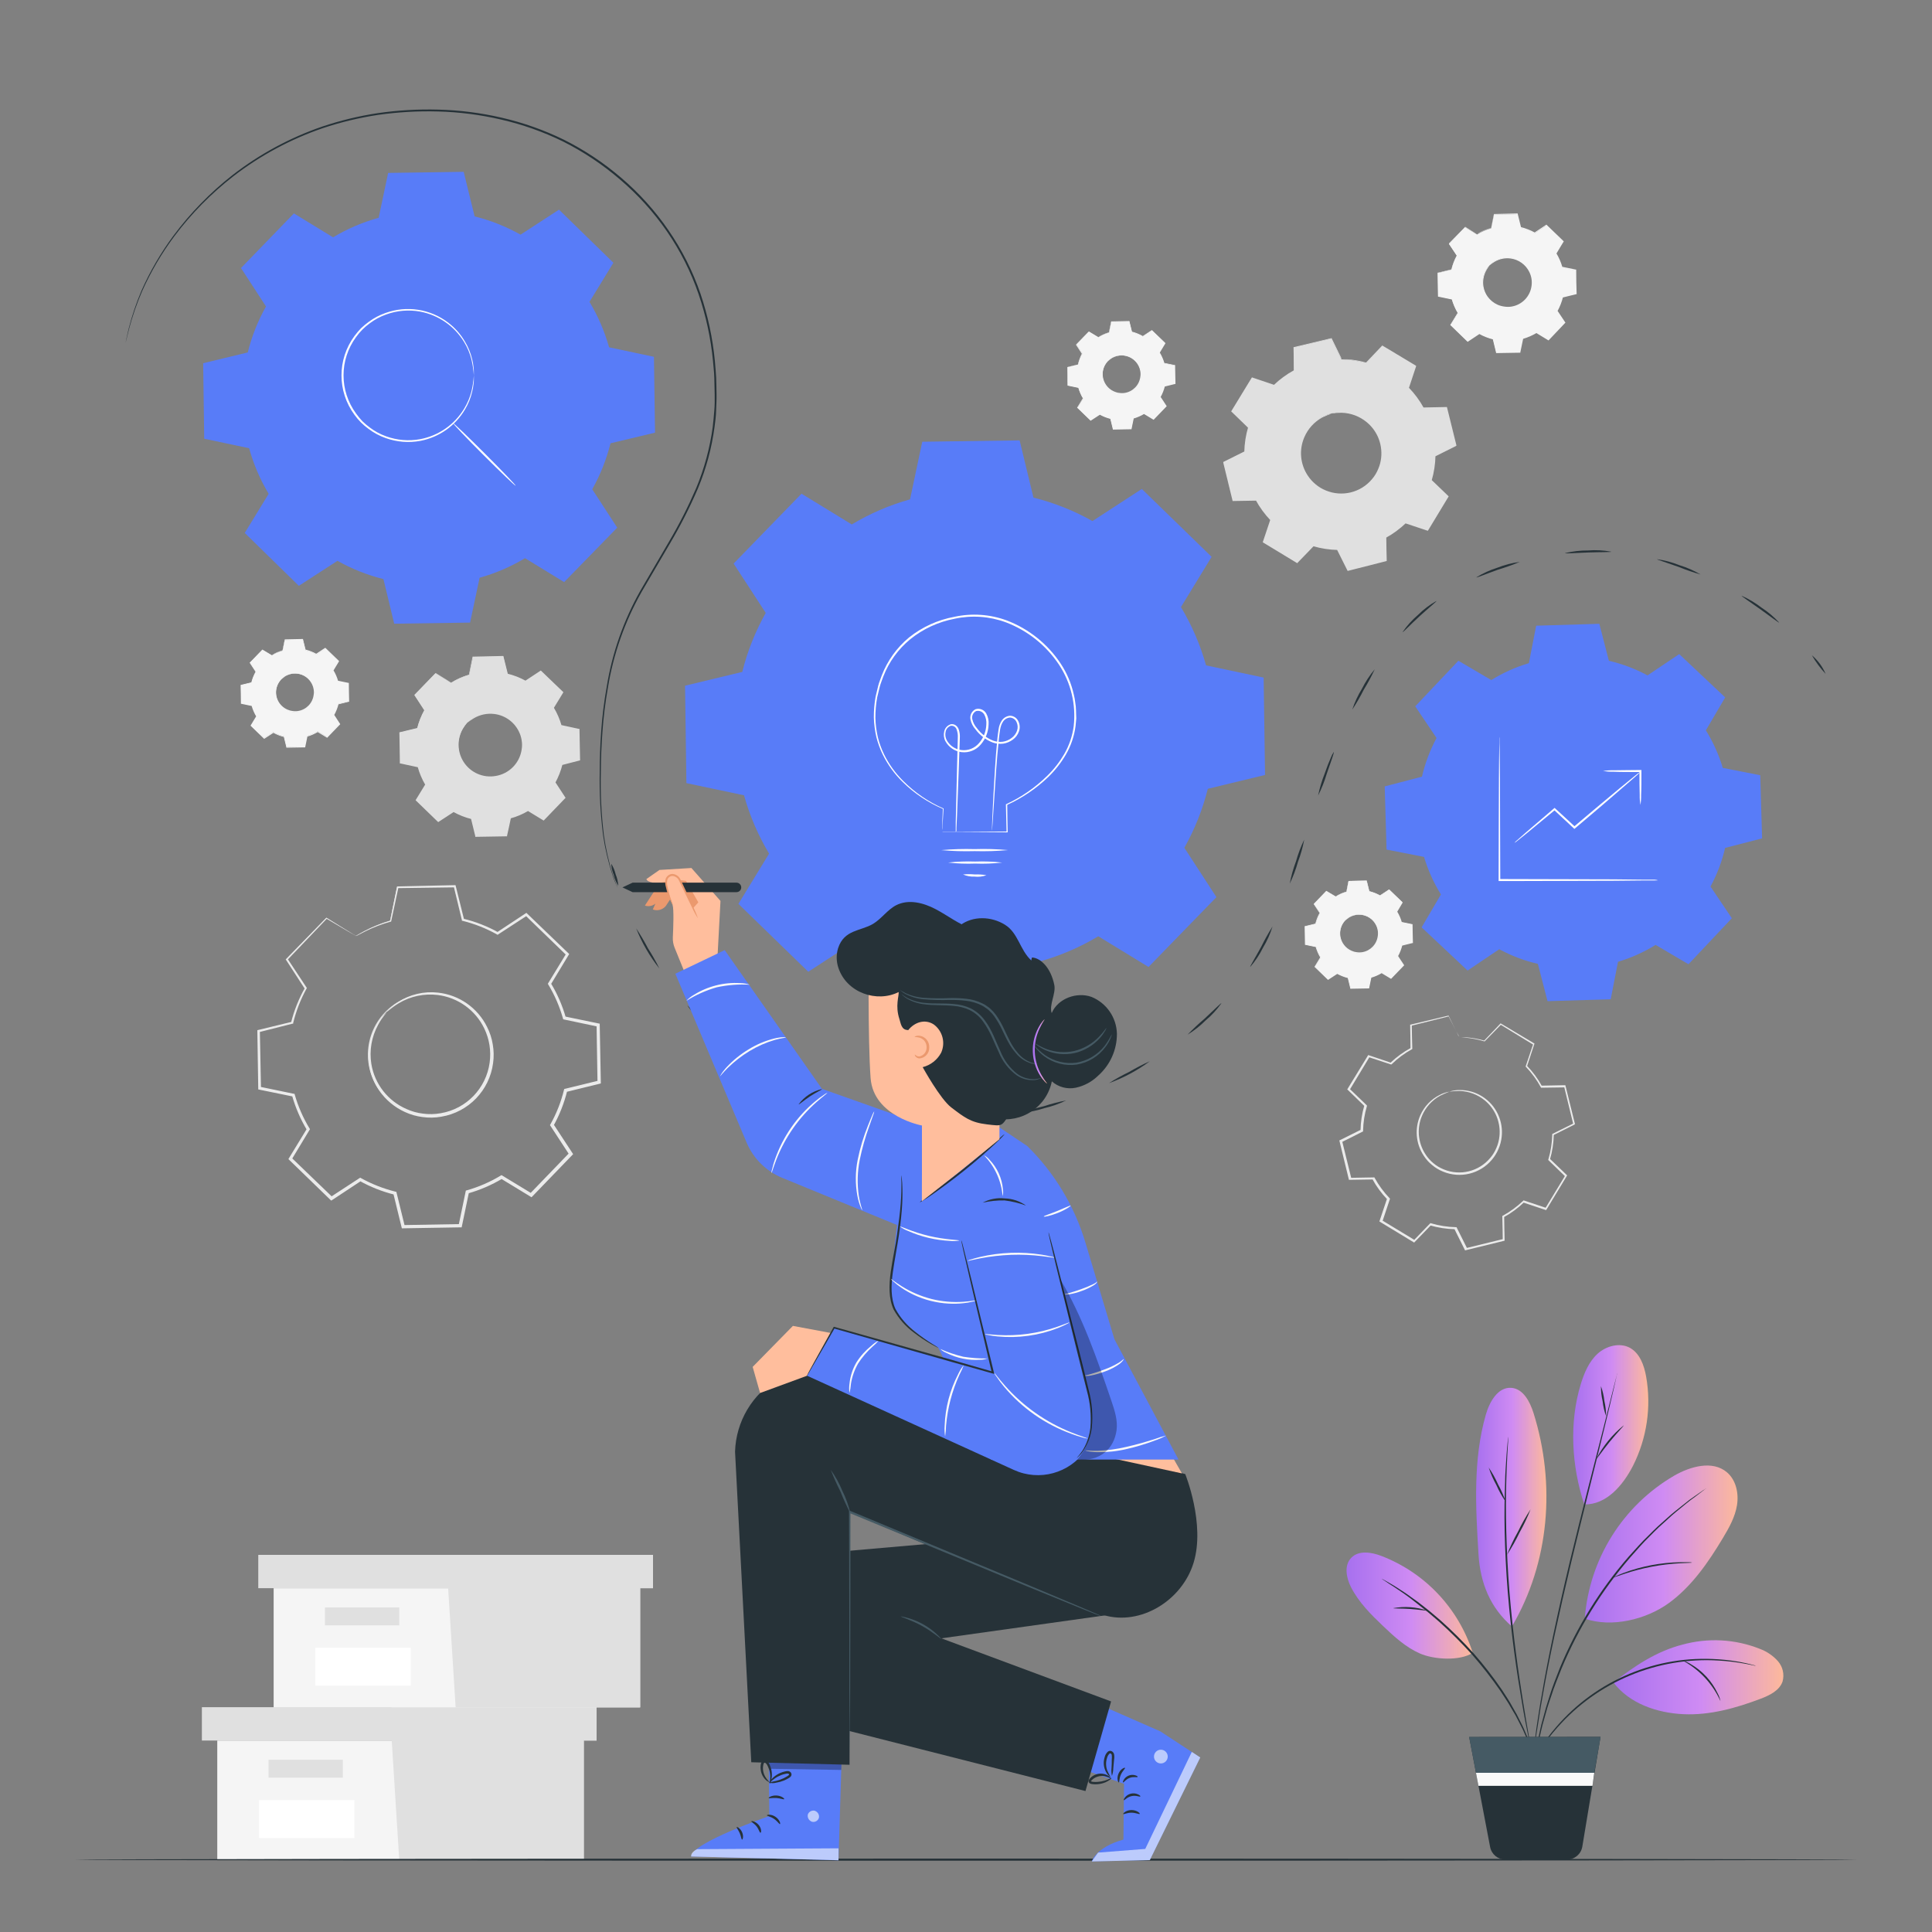 <?xml version="1.0" encoding="utf-8"?>
<!-- Generator: Adobe Illustrator 25.0.0, SVG Export Plug-In . SVG Version: 6.00 Build 0)  -->
<svg version="1.1" id="Layer_1" xmlns="http://www.w3.org/2000/svg" xmlns:xlink="http://www.w3.org/1999/xlink" x="0px" y="0px"
	 viewBox="0 0 500 500" enable-background="new 0 0 500 500" xml:space="preserve">
<rect x="0" y="0" width="500" height="500" fill="#808080" stroke="none"/>
<g>
	<g id="freepik--background-complete--inject-56">
		<path fill="#E0E0E0" d="M116.76,176.66c1.46-0.87,3.02-1.54,4.66-2l1-4.61l7.8-0.14l1.12,4.58c1.65,0.4,3.24,1.03,4.73,1.86
			l3.94-2.58l5.61,5.42l-2.44,4c0.87,1.46,1.54,3.03,2,4.67l4.61,1l0.14,7.8l-4.58,1.12c-0.41,1.65-1.03,3.24-1.86,4.73l2.58,3.94
			l-5.42,5.55l-4-2.44c-1.46,0.87-3.03,1.54-4.66,2l-1,4.62l-7.79,0.13l-1.12-4.57c-1.66-0.41-3.25-1.04-4.74-1.87l-3.94,2.59
			l-5.61-5.42l2.45-4c-0.87-1.46-1.54-3.02-2-4.66l-4.61-1l-0.14-7.8l4.51-1.08c0.4-1.65,1.03-3.24,1.86-4.73l-2.59-3.94l5.42-5.61
			l4,2.44H116.76z M120.92,187.05c-3.2,3.32-3.11,8.62,0.22,11.82s8.62,3.11,11.82-0.22c3.2-3.32,3.11-8.61-0.21-11.81
			C129.42,183.63,124.13,183.73,120.92,187.05z"/>
		<path fill="#E0E0E0" d="M120.92,187.05c0.44-0.54,0.96-1,1.55-1.37c1.62-1.05,3.55-1.5,5.46-1.29c2.89,0.31,5.43,2.09,6.71,4.7
			c0.37,0.74,0.63,1.53,0.76,2.35c0.14,0.85,0.14,1.72,0,2.57c-0.49,3.73-3.35,6.7-7.06,7.32c-0.85,0.13-1.73,0.13-2.58,0
			c-0.82-0.1-1.62-0.33-2.37-0.68c-1.4-0.63-2.61-1.62-3.49-2.88c-1.9-2.72-2.03-6.3-0.34-9.16c0.35-0.6,0.79-1.14,1.31-1.6
			c-0.41,0.54-0.8,1.11-1.15,1.7c-0.9,1.63-1.23,3.51-0.93,5.35c0.44,2.74,2.24,5.07,4.78,6.19c1.47,0.65,3.1,0.85,4.69,0.57
			c3.5-0.56,6.22-3.32,6.74-6.82c0.14-0.81,0.14-1.63,0-2.44c-0.12-0.78-0.36-1.53-0.71-2.23c-1.21-2.5-3.6-4.21-6.35-4.55
			c-1.85-0.23-3.72,0.16-5.32,1.11C122.03,186.25,121.46,186.63,120.92,187.05z"/>
		<path fill="#E0E0E0" d="M116.76,176.66l-0.26-0.14l-0.77-0.44l-3-1.8h0.1l-5.39,5.64v-0.15c0.78,1.19,1.66,2.52,2.6,3.93v0.07
			v0.08c-0.82,1.48-1.44,3.06-1.83,4.7v0.09h-0.1l-4.57,1.14l0.13-0.17c0.05,2.45,0.1,5.06,0.15,7.8l-0.15-0.19l4.62,1h0.12v0.12
			c0.46,1.62,1.14,3.17,2,4.61l0.07,0.1l-0.07,0.11l-2.43,4v-0.26l5.62,5.41h-0.28l3.94-2.59l0.12-0.07l0.12,0.07
			c1.47,0.81,3.04,1.43,4.67,1.83h0.14v0.14c0.35,1.43,0.74,3,1.13,4.58l-0.24-0.18L131,216l-0.23,0.19c0.3-1.46,0.63-3,1-4.62
			v-0.14h0.14c1.62-0.45,3.17-1.13,4.6-2l0,0l0.13-0.07l0.12,0.07l4,2.44h-0.3c1.84-1.89,3.64-3.76,5.42-5.61v0.3
			c-0.86-1.33-1.72-2.65-2.58-3.94l-0.07-0.12l0.06-0.13c0.82-1.47,1.44-3.04,1.85-4.67v-0.13h0.14l4.58-1.12l-0.18,0.23
			c0-2.66-0.09-5.26-0.13-7.8l0.18,0.21l-4.62-1h-0.12v-0.12c-0.46-1.62-1.13-3.18-2-4.62l-0.06-0.11l0.06-0.1
			c0.84-1.38,1.66-2.71,2.45-4v0.25l-5.6-5.43h0.23l-4,2.58l-0.09,0.05l-0.09-0.05c-1.47-0.82-3.04-1.45-4.68-1.86h-0.1v-0.09
			c-0.4-1.67-0.76-3.17-1.11-4.58l0.14,0.1l-7.79,0.11l0.1-0.09c-0.4,1.84-0.72,3.35-1,4.61l0,0l0,0c-1.23,0.34-2.42,0.8-3.56,1.37
			l-0.84,0.44l-0.28,0.14l0.26-0.18c0.18-0.11,0.45-0.27,0.82-0.47c1.13-0.6,2.33-1.09,3.56-1.45l-0.05,0.06
			c0.25-1.26,0.56-2.78,0.93-4.62v-0.09h0.09l7.8-0.17h0.11v0.11c0.35,1.41,0.72,2.91,1.14,4.57l-0.12-0.11
			c1.67,0.41,3.28,1.03,4.78,1.86h-0.18l3.93-2.59l0.13-0.08l0.1,0.1l5.62,5.4l0.12,0.11l-0.08,0.14c-0.8,1.33-1.61,2.67-2.44,4
			v-0.21c0.89,1.47,1.58,3.06,2.05,4.71l-0.16-0.15l4.62,1h0.17v0.17c0.05,2.54,0.1,5.14,0.15,7.8v0.18l-0.18,0.05L145.4,198
			l0.17-0.17c-0.42,1.67-1.05,3.28-1.88,4.79v-0.24l2.58,3.94l0.11,0.16l-0.14,0.13l-5.41,5.62l-0.13,0.13l-0.17-0.1l-4-2.44h0.25
			c-1.48,0.88-3.06,1.55-4.72,2l0.17-0.18c-0.33,1.59-0.66,3.16-1,4.62v0.18H131l-7.8,0.13H123v-0.18
			c-0.39-1.58-0.77-3.14-1.12-4.58l0.17,0.17c-1.67-0.41-3.29-1.05-4.79-1.89h0.24l-3.94,2.57l-0.15,0.1l-0.13-0.12l-5.6-5.42
			l-0.13-0.12l0.09-0.15l2.45-4v0.21c-0.87-1.48-1.55-3.06-2-4.72l0.15,0.14l-4.61-1h-0.15v-0.15c0-2.73-0.09-5.34-0.12-7.79v-0.14
			h0.13l4.58-1.11l-0.12,0.11c0.42-1.66,1.05-3.26,1.89-4.76v0.15c-0.92-1.43-1.79-2.76-2.57-3.95v-0.09l0.07-0.07l5.45-5.58l0,0
			l0,0l3,1.85c0.32,0.21,0.57,0.37,0.76,0.48L116.76,176.66z"/>
		<path fill="#F5F5F5" d="M345.67,232c0.87-0.53,1.81-0.93,2.79-1.21L349,228l4.67-0.09l0.67,2.74c0.99,0.25,1.94,0.63,2.83,1.12
			l2.36-1.55l3.36,3.24l-1.47,2.42c0.53,0.87,0.94,1.81,1.22,2.79l2.76,0.57l0.08,4.67l-2.74,0.67c-0.24,0.99-0.62,1.94-1.11,2.83
			l1.54,2.36l-3.17,3.4l-2.41-1.46c-0.87,0.53-1.81,0.93-2.79,1.21l-0.58,2.76l-4.66,0.09l-0.68-2.74
			c-0.99-0.25-1.94-0.63-2.83-1.12l-2.36,1.55l-3.36-3.25l1.47-2.41c-0.53-0.87-0.94-1.81-1.22-2.79l-2.76-0.57l-0.08-4.67
			l2.74-0.67c0.24-0.99,0.62-1.94,1.11-2.83l-1.59-2.36l3.24-3.36l2.41,1.46L345.67,232z M348.16,238.22
			c-1.91,1.99-1.85,5.16,0.14,7.07c1.99,1.91,5.16,1.85,7.07-0.14c1.91-1.99,1.85-5.14-0.13-7.06c-1.99-1.92-5.15-1.86-7.07,0.13
			C348.17,238.22,348.16,238.23,348.16,238.22L348.16,238.22z"/>
		<path fill="#F5F5F5" d="M348.16,238.23c0.26-0.32,0.58-0.6,0.93-0.82c1.67-1.08,3.82-1.08,5.49,0c0.77,0.5,1.39,1.19,1.8,2
			c0.22,0.44,0.37,0.92,0.45,1.41c0.08,0.51,0.08,1.03,0,1.54c-0.3,2.23-2.01,4.01-4.23,4.38c-0.51,0.08-1.03,0.08-1.54,0
			c-0.49-0.06-0.97-0.19-1.42-0.4c-0.84-0.38-1.56-0.98-2.09-1.73c-0.46-0.65-0.75-1.4-0.86-2.19c-0.17-1.14,0.06-2.3,0.66-3.29
			c0.2-0.38,0.46-0.72,0.78-1c0,0-0.3,0.33-0.69,1c-0.53,0.98-0.72,2.11-0.55,3.21c0.27,1.64,1.34,3.03,2.86,3.7
			c0.43,0.2,0.88,0.33,1.35,0.38c0.48,0.08,0.98,0.08,1.46,0c2.1-0.35,3.72-2.03,4-4.14c0.08-0.48,0.08-0.98,0-1.46
			c-0.07-0.46-0.21-0.91-0.42-1.33c-0.38-0.79-0.96-1.46-1.69-1.94c-1.59-1.06-3.66-1.11-5.3-0.12
			C348.48,237.92,348.18,238.26,348.16,238.23z"/>
		<path fill="#F5F5F5" d="M345.67,232c0,0-0.05,0-0.15-0.08l-0.47-0.27l-1.81-1.07h0.05l-3.22,3.42v-0.09l1.55,2.35l0,0v0.05
			c-0.49,0.88-0.86,1.83-1.1,2.81v0.06h-0.06l-2.74,0.68l0.08-0.1c0,1.47,0.06,3,0.09,4.67l-0.09-0.11l2.77,0.57h0.07v0.07
			c0.28,0.97,0.68,1.9,1.2,2.76v0.06v0.07l-1.46,2.41v-0.16l3.37,3.24h-0.17c0.73-0.49,1.54-1,2.36-1.55l0.07-0.05h0.07
			c0.88,0.49,1.82,0.86,2.8,1.1h0.08v0.08l0.67,2.74l-0.14-0.1l4.67-0.09l-0.14,0.11c0.18-0.87,0.38-1.81,0.58-2.76v-0.08h0.08
			c0.97-0.27,1.89-0.67,2.75-1.19l0,0l0.08-0.05l0.07,0.05l2.42,1.46h-0.18c1.09-1.13,2.18-2.25,3.24-3.36v0.18l-1.54-2.36
			l-0.05-0.07v-0.08c0.49-0.88,0.87-1.81,1.11-2.79v-0.08h0.08l2.74-0.67l-0.11,0.13c0-1.59-0.05-3.15-0.07-4.67l0.1,0.13
			l-2.76-0.58h-0.08v-0.08c-0.27-0.97-0.67-1.9-1.19-2.76v-0.06v-0.07l1.46-2.41v0.15l-3.35-3.25h0.14l-2.36,1.54h-0.06l0,0
			c-0.88-0.5-1.83-0.87-2.81-1.11h-0.05v-0.05c-0.24-1-0.46-1.9-0.67-2.75l0.09,0.07l-4.67,0.06h0.06c-0.24,1.1-0.43,2-0.59,2.76
			l0,0l0,0c-0.74,0.21-1.45,0.48-2.14,0.82l-0.5,0.27C345.73,231.98,345.67,232.01,345.67,232l0.16-0.1
			c0.1-0.07,0.27-0.17,0.49-0.29c0.68-0.36,1.39-0.65,2.13-0.87l0,0c0.15-0.76,0.33-1.66,0.56-2.77V228H349l4.66-0.1h0.07v0.06
			c0.21,0.85,0.43,1.75,0.68,2.74l-0.07-0.07c1,0.24,1.96,0.62,2.86,1.12h-0.11l2.36-1.55h0.07l0.06,0.06l3.37,3.24l0.07,0.06
			l-0.05,0.09l-1.4,2.35v-0.13c0.53,0.88,0.95,1.83,1.23,2.82l-0.1-0.09l2.77,0.57h0.1v0.11c0,1.52,0.06,3.07,0.09,4.67v0.11h-0.11
			l-2.74,0.68l0.11-0.11c-0.25,1-0.63,1.97-1.13,2.87v-0.14c0.52,0.77,1,1.56,1.55,2.35l0.06,0.1l-0.07,0.08l-3.25,3.36l-0.08,0.08
			l-0.09-0.06l-2.42-1.46h0.15c-0.88,0.53-1.83,0.95-2.82,1.23l0.1-0.11c-0.2,1-0.4,1.89-0.58,2.76v0.11h-0.11l-4.67,0.08h-0.11
			v-0.11l-0.67-2.74l0.1,0.1c-1.01-0.25-1.97-0.63-2.88-1.13h0.14l-2.36,1.54l-0.09,0.06l-0.08-0.08l-3.35-3.24l-0.08-0.07
			l0.06-0.09l1.46-2.41v0.13c-0.53-0.88-0.94-1.84-1.22-2.83l0.09,0.09l-2.76-0.58h-0.09v-0.09c0-1.64-0.05-3.2-0.07-4.67v-0.08
			h0.08l2.74-0.66l-0.07,0.07c0.24-1,0.62-1.96,1.13-2.85v0.08L340,234l0,0l0,0c1.32-1.36,2.42-2.49,3.26-3.34l0,0l0,0l1.78,1.11
			c0.2,0.12,0.35,0.21,0.46,0.29L345.67,232z"/>
		<path fill="#F5F5F5" d="M382.32,60.65c1.12-0.68,2.33-1.2,3.59-1.56l0.74-3.56l6-0.11l0.87,3.53c1.27,0.31,2.5,0.8,3.64,1.44l3-2
			l4.32,4.17l-1.88,3.1c0.68,1.12,1.21,2.33,1.56,3.6l3.56,0.74l0.1,6l-3.52,0.86c-0.31,1.28-0.8,2.5-1.44,3.65l2,3l-4.17,4.32
			L397.62,86c-1.13,0.68-2.35,1.21-3.62,1.57l-0.74,3.55l-6,0.11l-0.86-3.53c-1.27-0.31-2.5-0.8-3.65-1.43l-3,2l-4.32-4.18l1.88-3.1
			c-0.68-1.12-1.2-2.33-1.56-3.59l-3.56-0.75l-0.1-6l3.53-0.87c0.29-1.27,0.76-2.5,1.38-3.65l-2-3l4.17-4.33l3.11,1.89L382.32,60.65
			z M385.52,68.65c-2.47,2.56-2.4,6.65,0.16,9.12s6.65,2.4,9.12-0.16c2.47-2.56,2.4-6.65-0.16-9.12c0,0,0,0,0,0
			C392.08,66.02,388,66.09,385.52,68.65L385.52,68.65z"/>
		<path fill="#F5F5F5" d="M385.52,68.65c0.34-0.41,0.75-0.77,1.2-1.05c1.25-0.81,2.73-1.16,4.21-1c2.23,0.24,4.18,1.61,5.17,3.62
			c0.28,0.57,0.48,1.18,0.59,1.81c0.11,0.66,0.11,1.34,0,2c-0.37,2.87-2.58,5.16-5.44,5.64c-0.66,0.11-1.34,0.11-2,0
			c-0.63-0.08-1.25-0.25-1.83-0.52c-1.05-0.47-1.96-1.21-2.64-2.15c-1.46-2.1-1.57-4.86-0.27-7.06c0.27-0.46,0.6-0.88,1-1.24
			c0,0-0.39,0.43-0.88,1.31c-0.69,1.26-0.95,2.71-0.72,4.13c0.16,0.95,0.53,1.85,1.09,2.63c0.66,0.91,1.55,1.63,2.57,2.09
			c0.55,0.24,1.14,0.4,1.74,0.48c0.62,0.1,1.26,0.1,1.88,0c2.71-0.44,4.81-2.61,5.17-5.34c0.18-1.23-0.02-2.48-0.57-3.6
			c-0.93-1.92-2.77-3.24-4.89-3.51c-1.42-0.18-2.87,0.12-4.1,0.86C385.93,68.25,385.55,68.69,385.52,68.65z"/>
		<path fill="#F5F5F5" d="M382.32,60.65l-0.2-0.11l-0.6-0.34l-2.34-1.39h0.08l-4.15,4.34V63c0.61,0.91,1.28,1.93,2,3v0.05v0.06
			c-0.63,1.14-1.11,2.36-1.42,3.62v0.07h-0.07l-3.53,0.87l0.1-0.13c0.04,1.9,0.08,3.9,0.12,6l-0.12-0.14l3.56,0.74h0.09v0.09
			c0.35,1.25,0.88,2.45,1.55,3.56l0.05,0.08l-0.05,0.08l-1.88,3.11v-0.21l4.33,4.17h-0.21l3-2l0.09-0.06h0.1
			c1.13,0.63,2.34,1.11,3.6,1.42h0.1v0.11l0.87,3.53l-0.18-0.14l6-0.11l-0.18,0.15c0.23-1.13,0.49-2.34,0.74-3.56v-0.11h0.11
			c1.24-0.35,2.44-0.87,3.54-1.54l0,0l0.09-0.06l0.1,0.06l3.1,1.88h-0.22l4.17-4.32v0.23l-2-3l-0.06-0.09l0.05-0.1
			c0.64-1.13,1.11-2.34,1.42-3.6V76.6h0.1l3.53-0.86l-0.13,0.17c-0.04-2.05-0.07-4.05-0.1-6l0.13,0.16l-3.55-0.74h-0.1v-0.1
			c-0.35-1.25-0.87-2.44-1.54-3.55l-0.05-0.09l0.05-0.08l1.89-3.1v0.19l-4.32-4.18h0.18l-3,2h-0.07h-0.07
			c-1.13-0.63-2.35-1.11-3.61-1.43h-0.07v-0.07c-0.31-1.28-0.59-2.44-0.85-3.53l0.1,0.08l-6,0.08l0.08-0.06
			c-0.3,1.41-0.55,2.58-0.76,3.55l0,0l0,0c-0.95,0.26-1.87,0.62-2.75,1.06l-0.65,0.34l-0.21,0.11l0.2-0.14l0.63-0.36
			c0.88-0.45,1.81-0.8,2.77-1.05l0,0c0.2-1,0.44-2.14,0.72-3.56v-0.06h0.07l6-0.14h0.09v0.09c0.27,1.09,0.56,2.24,0.87,3.52
			l-0.08-0.09c1.28,0.32,2.52,0.8,3.68,1.44h-0.14l3-2l0.1-0.07l0.08,0.08l4.33,4.17l0.09,0.08l-0.07,0.11c-0.6,1-1.23,2-1.87,3.11
			v-0.17c0.68,1.13,1.22,2.36,1.58,3.63l-0.12-0.11l3.55,0.73h0.14V70c0,1.95,0.04,3.95,0.11,6v0.14h-0.13l-3.53,0.87l0.13-0.13
			c-0.32,1.29-0.81,2.53-1.45,3.69v-0.19c0.66,1,1.32,2,2,3l0.08,0.13l-0.11,0.1L400.86,88l-0.1,0.1l-0.13-0.07l-3.1-1.89h0.19
			c-1.14,0.68-2.36,1.21-3.64,1.58l0.13-0.14c-0.25,1.22-0.51,2.43-0.74,3.55v0.15h-0.15l-6,0.1h-0.14v-0.14
			c-0.29-1.21-0.59-2.42-0.86-3.53l0.13,0.14c-1.29-0.32-2.53-0.81-3.69-1.46h0.19l-3,2l-0.12,0.08l-0.1-0.1l-4.32-4.18l-0.09-0.09
			l0.07-0.11l1.89-3.1v0.16c-0.68-1.14-1.2-2.36-1.57-3.63l0.12,0.1l-3.56-0.74h-0.11v-0.11c0-2.11-0.07-4.12-0.09-6v-0.11h0.11
			l3.53-0.86l-0.09,0.09c0.32-1.28,0.81-2.52,1.46-3.67v0.11l-2-3v-0.06L375,63l4.2-4.3l0,0l0,0l2.29,1.43l0.59,0.37L382.32,60.65z"
			/>
		<path fill="#F5F5F5" d="M284.22,87.28c0.88-0.53,1.82-0.93,2.8-1.21l0.57-2.76l4.67-0.09l0.67,2.74c0.99,0.25,1.94,0.63,2.83,1.12
			l2.36-1.55l3.36,3.24L300,91.19c0.53,0.88,0.95,1.82,1.23,2.81l2.76,0.57l0.08,4.67l-2.74,0.67c-0.24,0.99-0.62,1.94-1.11,2.83
			l1.55,2.36l-3.25,3.36l-2.41-1.46c-0.87,0.53-1.81,0.93-2.79,1.21l-0.57,2.76l-4.67,0.09l-0.67-2.74
			c-0.99-0.25-1.94-0.63-2.84-1.12l-2.35,1.55l-3.36-3.24l1.46-2.42c-0.53-0.87-0.93-1.81-1.21-2.79l-2.77-0.57L276.26,95l2.74-0.67
			c0.24-0.99,0.62-1.94,1.12-2.83l-1.55-2.36l3.24-3.36l2.41,1.46V87.28z M286.71,93.5c-1.91,1.99-1.85,5.16,0.14,7.07
			c1.99,1.91,5.16,1.85,7.07-0.14c1.91-1.99,1.85-5.14-0.13-7.06c-1.99-1.92-5.15-1.87-7.07,0.12
			C286.72,93.49,286.71,93.5,286.71,93.5z"/>
		<path fill="#F5F5F5" d="M286.71,93.5c0.26-0.32,0.58-0.6,0.94-0.82c1.66-1.09,3.82-1.09,5.48,0c0.77,0.5,1.39,1.19,1.8,2
			c0.22,0.44,0.37,0.92,0.45,1.41c0.09,0.51,0.09,1.03,0,1.54c-0.14,1.08-0.63,2.09-1.39,2.88c-0.76,0.79-1.76,1.31-2.84,1.5
			c-0.51,0.08-1.03,0.08-1.54,0c-0.49-0.06-0.97-0.19-1.42-0.4c-0.83-0.38-1.55-0.98-2.08-1.73c-0.46-0.65-0.76-1.4-0.87-2.19
			c-0.17-1.14,0.07-2.3,0.66-3.29c0.2-0.38,0.46-0.72,0.78-1c0,0-0.3,0.33-0.69,1c-0.53,0.98-0.73,2.1-0.55,3.2
			c0.12,0.75,0.42,1.46,0.86,2.08c0.5,0.71,1.2,1.27,2,1.62c0.43,0.2,0.88,0.33,1.35,0.38c0.48,0.08,0.98,0.08,1.46,0
			c2.1-0.34,3.73-2.03,4-4.14c0.09-0.48,0.09-0.98,0-1.46c-0.07-0.46-0.21-0.91-0.42-1.33c-0.73-1.49-2.15-2.52-3.8-2.73
			c-1.11-0.14-2.23,0.1-3.19,0.67C287,93.19,286.74,93.53,286.71,93.5z"/>
		<path fill="#F5F5F5" d="M284.22,87.28c0,0-0.05,0-0.15-0.08l-0.46-0.27l-1.82-1.07h0.06l-3.23,3.38v-0.09l1.56,2.35l0,0l0,0
			c-0.49,0.88-0.86,1.83-1.1,2.81v0.06H279l-2.74,0.68l0.07-0.1c0,1.47,0.06,3,0.1,4.67l-0.09-0.11l2.76,0.57h0.07v0.07
			c0.28,0.97,0.69,1.9,1.21,2.76v0.06v0.07c-0.46,0.75-1,1.57-1.46,2.41v-0.16l3.36,3.24h-0.17l2.36-1.55h0.07h0.07
			c0.88,0.49,1.82,0.86,2.8,1.1h0.08v0.08l0.67,2.74l-0.13-0.1l4.66-0.09l-0.13,0.11c0.18-0.87,0.37-1.81,0.57-2.76v-0.08h0.08
			c0.97-0.27,1.89-0.67,2.75-1.19l0,0h0.07h0.08l2.41,1.46h-0.18c1.1-1.13,2.18-2.25,3.24-3.36v0.18l-1.55-2.36l-0.05-0.07
			l0.05-0.07c0.49-0.88,0.86-1.82,1.1-2.8v-0.08h0.08l2.74-0.67l-0.1,0.13c0-1.59-0.05-3.15-0.08-4.66l0.1,0.12l-2.76-0.58h-0.07
			v-0.08c-0.27-0.97-0.68-1.9-1.2-2.76v-0.06v-0.07l1.47-2.41v0.15L298,85.61h0.14l-2.36,1.54h-0.05h-0.06
			c-0.88-0.49-1.82-0.87-2.8-1.11h-0.06V86c-0.24-1-0.46-1.9-0.66-2.75l0.08,0.07l-4.67,0.06l0.06-0.05c-0.23,1.1-0.43,2-0.59,2.76
			l0,0l0,0c-0.74,0.21-1.45,0.48-2.14,0.82l-0.5,0.27c-0.11,0.06-0.17,0.09-0.17,0.08l0.16-0.1c0.11-0.07,0.27-0.17,0.49-0.29
			c0.68-0.36,1.39-0.65,2.13-0.87l0,0c0.15-0.76,0.33-1.66,0.56-2.77v-0.05l0,0l4.67-0.1h0.06v0.06c0.21,0.85,0.43,1.75,0.68,2.74
			l-0.07-0.07c1.02,0.26,2,0.66,2.91,1.19h-0.1l2.35-1.55h0.07l0.07,0.06l3.36,3.24l0.07,0.06l-0.05,0.09l-1.46,2.41v-0.13
			c0.53,0.88,0.95,1.83,1.23,2.82l-0.09-0.09l2.76,0.57h0.1v0.11c0,1.52,0.06,3.07,0.09,4.67v0.11h-0.1l-2.74,0.68l0.1-0.1
			c-0.25,1-0.63,1.96-1.13,2.86v-0.14l1.54,2.35l0.07,0.1l-0.08,0.08l-3.24,3.36l-0.08,0.08l-0.1-0.06L296,107.1h0.14
			c-0.88,0.53-1.83,0.95-2.82,1.23l0.1-0.11c-0.2,1-0.39,1.89-0.57,2.76v0.11h-0.11l-4.67,0.08H288v-0.11l-0.67-2.74l0.1,0.1
			c-1-0.25-1.96-0.63-2.86-1.13h0.14l-2.36,1.54l-0.09,0.06l-0.08-0.08l-3.35-3.24l-0.08-0.07l0.06-0.09l1.46-2.41v0.13
			c-0.53-0.89-0.94-1.84-1.22-2.83l0.09,0.09l-2.76-0.58h-0.09v-0.09c0-1.64-0.05-3.2-0.07-4.67V95h0.08l2.74-0.66l-0.07,0.07
			c0.21-1.01,0.55-1.99,1.03-2.91v0.08c-0.56-0.85-1.07-1.65-1.54-2.36l0,0l0,0c1.33-1.36,2.42-2.49,3.26-3.34l0,0l0,0l1.77,1.11
			c0.2,0.12,0.35,0.21,0.46,0.29L284.22,87.28z"/>
		<path fill="#F5F5F5" d="M70.34,169.6c0.87-0.53,1.81-0.93,2.79-1.21l0.57-2.76l4.67-0.08l0.67,2.74c0.99,0.24,1.94,0.62,2.83,1.11
			l2.36-1.55l3.36,3.25l-1.46,2.41c0.53,0.87,0.93,1.81,1.21,2.79l2.76,0.57l0.08,4.67l-2.74,0.67c-0.25,0.97-0.62,1.91-1.11,2.79
			l1.55,2.36l-3.25,3.36l-2.41-1.46c-0.87,0.53-1.81,0.93-2.79,1.21l-0.57,2.77l-4.67,0.08l-0.67-2.74
			c-0.99-0.25-1.94-0.62-2.83-1.12l-2.36,1.55l-3.33-3.2l1.46-2.42c-0.53-0.87-0.93-1.81-1.21-2.79l-2.8-0.6l-0.08-4.67l2.74-0.67
			c0.25-0.99,0.62-1.94,1.12-2.83l-1.55-2.36l3.24-3.36l2.42,1.46V169.6z M72.82,175.82c-1.92,1.99-1.86,5.15,0.13,7.07
			c1.99,1.92,5.15,1.86,7.07-0.13c1.91-1.98,1.86-5.14-0.12-7.06c-1.98-1.92-5.15-1.87-7.07,0.11
			C72.83,175.81,72.82,175.82,72.82,175.82z"/>
		<path fill="#F5F5F5" d="M72.82,175.82c0.27-0.32,0.59-0.6,0.94-0.82c1.66-1.09,3.82-1.09,5.48,0c0.77,0.5,1.39,1.19,1.8,2
			c0.22,0.44,0.37,0.92,0.45,1.41c0.09,0.51,0.09,1.03,0,1.54c-0.14,1.09-0.63,2.1-1.39,2.89c-0.76,0.78-1.75,1.3-2.83,1.49
			c-0.51,0.08-1.04,0.08-1.55,0c-0.49-0.06-0.97-0.19-1.42-0.4c-1.6-0.71-2.74-2.19-3-3.92c-0.17-1.14,0.07-2.3,0.66-3.29
			c0.2-0.38,0.46-0.72,0.78-1c0,0-0.3,0.33-0.68,1c-1.33,2.37-0.49,5.37,1.88,6.7c0.14,0.08,0.28,0.15,0.42,0.21
			c0.43,0.19,0.88,0.32,1.35,0.37c0.48,0.08,0.98,0.08,1.46,0c2.1-0.34,3.73-2.03,4-4.14c0.09-0.48,0.09-0.98,0-1.46
			c-0.07-0.46-0.21-0.91-0.42-1.33c-0.73-1.49-2.15-2.52-3.8-2.73c-1.11-0.14-2.22,0.1-3.18,0.67
			C73.14,175.51,72.85,175.85,72.82,175.82z"/>
		<path fill="#F5F5F5" d="M70.34,169.6c0,0-0.06,0-0.16-0.08l-0.46-0.27l-1.82-1.07H68l-3.23,3.38v-0.09l1.56,2.35l0,0v0.05
			c-0.49,0.88-0.86,1.83-1.09,2.81v0.06l0,0l-2.74,0.68l0.08-0.1c0,1.47,0.06,3,0.09,4.67l-0.09-0.11l2.76,0.57h0.07v0.07
			c0.28,0.97,0.69,1.9,1.21,2.76v0.06v0.07l-1.46,2.41v-0.16l3.26,3.34h-0.17l2.36-1.55h0.07h0.07c0.88,0.49,1.82,0.86,2.8,1.1h0.08
			v0.08c0.21,0.86,0.44,1.8,0.68,2.74l-0.14-0.1l4.66-0.09l-0.13,0.12c0.18-0.88,0.37-1.82,0.57-2.77v-0.08h0.08
			c0.97-0.28,1.9-0.68,2.76-1.19l0,0l0.07-0.05l0.08,0.05l2.41,1.46h-0.18l3.24-3.35v0.17l-1.55-2.36v-0.07v-0.07
			c0.49-0.88,0.86-1.82,1.1-2.8v-0.08h0.08l2.74-0.67l-0.1,0.13c0-1.59,0-3.15-0.08-4.66l0.11,0.12l-2.77-0.58h-0.07v-0.08
			c-0.27-0.97-0.68-1.9-1.2-2.76v-0.06v-0.07l1.5-2.53v0.15c-1.18-1.14-2.3-2.22-3.35-3.25h0.13l-2.36,1.54h-0.05H81.8
			c-0.88-0.49-1.82-0.87-2.8-1.11h-0.06v-0.05l-0.66-2.74l0.08,0.06l-4.67,0.06l0.06-0.05c-0.23,1.1-0.43,2-0.59,2.76l0,0l0,0
			c-0.74,0.2-1.45,0.48-2.13,0.83l-0.51,0.26c-0.11,0.06-0.16,0.09-0.16,0.08l0.15-0.1c0.11-0.07,0.27-0.17,0.49-0.29
			c0.68-0.36,1.39-0.64,2.13-0.86l0,0c0.15-0.75,0.34-1.66,0.56-2.77v-0.05l0,0l4.67-0.1h0.06v0.07c0.21,0.84,0.43,1.74,0.68,2.73
			l-0.07-0.07c1,0.24,1.96,0.62,2.86,1.12h-0.1l2.35-1.55h0.07l0.07,0.06l3.39,3.27l0.07,0.07v0.08l-1.46,2.41v-0.13
			c0.54,0.88,0.95,1.83,1.23,2.82l-0.09-0.09l2.76,0.57h0.1v0.1c0,1.52,0.05,3.08,0.08,4.67v0.11h-0.1l-2.74,0.68l0.1-0.1
			c-0.25,1-0.63,1.96-1.13,2.86V185l1.51,2.33l0.06,0.09l-0.08,0.08l-3.24,3.36l-0.08,0.08l-0.1-0.06l-2.41-1.46h0.14
			c-0.88,0.53-1.83,0.95-2.82,1.23l0.1-0.11c-0.2,1-0.39,1.89-0.57,2.76v0.12h-0.11l-4.67,0.08h-0.11v-0.11l-0.67-2.74l0.1,0.1
			c-1-0.25-1.96-0.63-2.86-1.13h0.14l-2.36,1.54l-0.09,0.06l-0.08-0.08l-3.35-3.24l-0.07-0.07v-0.09l1.46-2.41v0.13
			c-0.53-0.88-0.94-1.83-1.22-2.82l0.09,0.08l-2.76-0.58h-0.09V182c0-1.64-0.05-3.2-0.07-4.67v-0.08h0.08l2.74-0.66l-0.07,0.07
			c0.25-1,0.63-1.95,1.13-2.85v0.08l-1.54-2.36l0,0l0,0l3.26-3.34l0,0l0,0l1.77,1.11l0.46,0.29L70.34,169.6z"/>
		<path fill="#E0E0E0" d="M104.35,317.52L104.35,317.52l-2.12-8.66c-3.14-0.77-6.17-1.96-9-3.53l-7.48,4.91l0,0l-10.63-10.33l0,0
			l4.62-7.63c-1.66-2.76-2.95-5.72-3.83-8.82l-8.76-1.83l0,0l-0.26-14.81l0,0l8.67-2.13c0.77-3.14,1.95-6.17,3.52-9l-4.9-7.48l0,0
			l10.29-10.66l0,0l7.63,4.63c2.76-1.66,5.72-2.95,8.82-3.83l1.82-8.76l0,0l14.81-0.26l0,0l2.12,8.67c3.14,0.76,6.17,1.95,9,3.52
			l7.48-4.91l0,0L146.86,247l0,0l-4.62,7.63c1.66,2.76,2.95,5.73,3.83,8.83l8.76,1.82l0,0l0.26,14.81l0,0l-8.67,2.13
			c-0.77,3.14-1.95,6.17-3.52,9l4.9,7.48l0,0l-10.29,10.66l0,0l-7.63-4.63c-2.76,1.66-5.72,2.95-8.82,3.84l-1.82,8.75l0,0
			L104.35,317.52z M93.27,305.26L93.27,305.26c2.83,1.58,5.85,2.76,9,3.53l0,0l0,0l2.13,8.66l14.75-0.25l1.82-8.75l0,0
			c3.11-0.88,6.08-2.17,8.84-3.84l0,0l7.62,4.62l10.25-10.61l-4.9-7.47l0,0c1.57-2.83,2.76-5.86,3.53-9l0,0L155,280l-0.26-14.75
			l-8.74-1.78l0,0c-0.89-3.1-2.18-6.07-3.84-8.84l0,0l4.64-7.63l-10.61-10.25l-7.47,4.9l0,0c-2.83-1.58-5.85-2.76-9-3.53l0,0l0,0
			l-2.13-8.66l-14.75,0.26l-1.84,8.69l0,0c-3.11,0.88-6.08,2.17-8.84,3.84l0,0l-7.63-4.62l-10.26,10.61l4.9,7.47l0,0
			c-1.57,2.83-2.75,5.86-3.52,9l0,0L67,266.83l0.26,14.75L76,283.4l0,0c0.89,3.1,2.18,6.07,3.84,8.84l0,0l-4.62,7.63l10.61,10.24
			L93.27,305.26z M111.45,288.85c-8.78,0-15.9-7.11-15.91-15.89c0-4.12,1.6-8.08,4.46-11.05l0,0l0,0c2.93-3.04,6.94-4.78,11.16-4.85
			h0.29c8.78-0.07,15.95,6.98,16.02,15.76c0.07,8.78-6.98,15.95-15.75,16.02l0,0L111.45,288.85z M111.45,257.12
			c-8.75-0.22-16.01,6.69-16.23,15.44c-0.22,8.75,6.69,16.01,15.44,16.23c0.27,0.01,0.53,0.01,0.8,0h0.29
			c8.74-0.28,15.6-7.6,15.32-16.34c-0.27-8.45-7.14-15.2-15.6-15.33H111.45z"/>
		<path fill="#EBEBEB" d="M100,261.93c0.85-1.02,1.86-1.9,3-2.59c3.06-1.99,6.72-2.86,10.35-2.45c5.49,0.59,10.29,3.96,12.72,8.91
			c0.71,1.4,1.2,2.9,1.45,4.45c0.29,1.62,0.32,3.27,0.09,4.89c-0.93,7.07-6.37,12.69-13.4,13.86c-1.61,0.29-3.26,0.32-4.88,0.09
			c-1.56-0.2-3.08-0.63-4.51-1.29c-2.65-1.2-4.93-3.08-6.6-5.46c-1.46-2.08-2.4-4.48-2.75-7c-0.51-3.58,0.23-7.23,2.08-10.34
			c0.66-1.13,1.5-2.14,2.49-3c0.09,0.07-1,1-2.18,3.22c-1.7,3.1-2.32,6.67-1.75,10.16c0.86,5.16,4.27,9.53,9.06,11.62
			c1.35,0.62,2.79,1.02,4.27,1.2c1.54,0.21,3.09,0.17,4.62-0.1c6.63-1.12,11.76-6.43,12.66-13.1c0.42-3.02-0.07-6.1-1.4-8.85
			c-2.28-4.73-6.79-7.98-12-8.64c-3.5-0.44-7.06,0.3-10.09,2.11C101.05,260.94,100.12,262,100,261.93z"/>
		<path fill="#EBEBEB" d="M92.16,242.23c-0.17-0.08-0.34-0.16-0.5-0.26l-1.46-0.85l-5.76-3.4h0.18L74.41,248.4v-0.29l4.92,7.45
			l0.09,0.14l-0.08,0.14c-1.55,2.81-2.71,5.81-3.47,8.92v0.17h-0.18l-8.69,2.2l0.25-0.32c0.09,4.65,0.19,9.6,0.29,14.79l-0.28-0.35
			l8.74,1.81h0.22l0.06,0.22c0.88,3.07,2.16,6.02,3.82,8.75l0.12,0.2l-0.12,0.2l-4.62,7.65l-0.07-0.5l10.66,10.26l-0.53-0.05
			l7.46-4.87l0.22-0.14l0.23,0.13c2.79,1.54,5.77,2.71,8.86,3.48l0.26,0.06l0.07,0.26c0.66,2.72,1.39,5.69,2.13,8.68l-0.44-0.34
			l14.79-0.26l-0.44,0.36c0.58-2.77,1.2-5.75,1.82-8.76l0.06-0.27l0.26-0.07c3.07-0.87,6-2.14,8.73-3.79l0,0l0.24-0.14l0.23,0.14
			l7.64,4.64l-0.56,0.07l10.27-10.64v0.56l-4.89-7.48l-0.15-0.22l0.13-0.24c1.56-2.78,2.73-5.76,3.49-8.86l0.07-0.26l0.26-0.06
			l8.68-2.12l-0.33,0.43c-0.08-5.05-0.17-10-0.24-14.79l0.33,0.4l-8.72-1.84l-0.24-0.05l-0.07-0.24c-0.87-3.07-2.14-6.01-3.79-8.75
			l-0.12-0.21l0.12-0.2c1.59-2.62,3.14-5.16,4.65-7.63l0.06,0.46L136,236.94h0.43l-7.49,4.88l-0.16,0.11l-0.17-0.1
			c-2.79-1.56-5.78-2.75-8.89-3.52h-0.18v-0.17c-0.76-3.16-1.45-6-2.1-8.69l0.27,0.2l-14.79,0.2l0.19-0.17
			c-0.75,3.49-1.36,6.36-1.87,8.74v0.09h-0.09c-2.33,0.64-4.6,1.51-6.76,2.6l-1.59,0.83c-0.17,0.1-0.35,0.19-0.53,0.27
			c0.16-0.12,0.32-0.24,0.49-0.34c0.34-0.2,0.85-0.52,1.56-0.9c2.15-1.15,4.41-2.07,6.75-2.75l-0.1,0.12
			c0.48-2.4,1.06-5.27,1.76-8.77v-0.16h0.16l14.79-0.33h0.21l0.05,0.21c0.67,2.68,1.38,5.52,2.16,8.67l-0.22-0.21
			c3.16,0.76,6.21,1.95,9.06,3.53h-0.33l7.39-4.88l0.23-0.16l0.2,0.2l10.66,10.25l0.22,0.21l-0.16,0.26l-4.62,7.65v-0.41
			c1.7,2.79,3.01,5.8,3.9,8.94l-0.31-0.29l8.76,1.81l0.33,0.07v0.33c0.09,4.81,0.19,9.74,0.28,14.79v0.35l-0.33,0.08l-8.68,2.13
			l0.32-0.32c-0.78,3.18-1.98,6.23-3.57,9.09v-0.46l4.9,7.47l0.2,0.3l-0.25,0.26l-10.27,10.64l-0.25,0.26l-0.31-0.19l-7.66-4.66
			h0.46c-2.81,1.69-5.84,2.99-9,3.88l0.32-0.34c-0.62,3-1.24,6-1.82,8.75l-0.07,0.35h-0.37l-14.78,0.25H104l-0.09-0.35
			c-0.73-3-1.45-6-2.12-8.68l0.32,0.32c-3.17-0.78-6.22-1.99-9.07-3.58h0.44L86,310.54l-0.28,0.18l-0.24-0.23L74.87,300.2
			l-0.23-0.22l0.16-0.28l4.65-7.63v0.4c-1.68-2.79-2.98-5.8-3.87-8.94l0.28,0.26L67.11,282l-0.28-0.06v-0.28
			c-0.08-5.19-0.16-10.13-0.23-14.79v-0.26l0.25-0.06l8.69-2.11l-0.22,0.22c0.79-3.15,2-6.17,3.59-9v0.28
			c-1.76-2.7-3.4-5.23-4.87-7.5l-0.1-0.15l0.13-0.13l10.33-10.59l0.08-0.08l0.1,0.06l5.63,3.5l1.45,0.92
			C91.83,242.05,92,242.13,92.16,242.23z"/>
		<path fill="#E0E0E0" d="M347.16,93c2.17,0.04,4.33,0.38,6.41,1l4.18-4.33l8.51,5.16l-1.91,5.7c1.51,1.56,2.8,3.32,3.84,5.23
			l6-0.11l2.37,9.67l-5.37,2.68c-0.04,2.18-0.38,4.33-1,6.42l4.33,4.17l-5.16,8.51l-5.7-1.9c-1.57,1.5-3.33,2.79-5.23,3.83l0.1,6
			l-9.66,2.37l-2.68-5.4c-2.17-0.05-4.33-0.38-6.41-1l-4.17,4.32l-8.51-5.16l1.9-5.7c-1.5-1.56-2.79-3.32-3.83-5.23l-6,0.11
			l-2.36-9.67l5.37-2.68c0.05-2.17,0.39-4.33,1-6.41l-4.33-4.18l5.15-8.47l5.71,1.91c1.56-1.51,3.31-2.8,5.21-3.84l-0.11-6
			l9.66-2.37L347.16,93z M344.58,107c-5.72,1.4-9.23,7.18-7.83,12.9c1.4,5.72,7.18,9.23,12.9,7.83c5.72-1.4,9.23-7.18,7.83-12.9
			c0,0,0,0,0-0.01C356.08,109.1,350.3,105.6,344.58,107L344.58,107z"/>
		<path fill="#E0E0E0" d="M344.58,107c0.84-0.28,1.72-0.43,2.61-0.42c2.46-0.03,4.85,0.79,6.77,2.32c1.33,1.07,2.4,2.44,3.1,4
			c0.82,1.78,1.14,3.74,0.94,5.69c-0.11,1.03-0.37,2.05-0.78,3c-0.41,1.02-0.98,1.97-1.7,2.81c-3.06,3.7-8.18,4.95-12.6,3.09
			c-1.99-0.82-3.7-2.21-4.91-4c-2.06-3.09-2.39-7.03-0.87-10.42c0.99-2.25,2.74-4.08,4.93-5.18c0.78-0.42,1.63-0.7,2.51-0.84
			c-0.82,0.29-1.62,0.63-2.4,1c-2.08,1.15-3.71,2.96-4.64,5.15c-1.39,3.25-1.04,6.99,0.94,9.92c0.55,0.84,1.23,1.58,2,2.22
			c0.8,0.67,1.7,1.21,2.67,1.6c4.18,1.73,9,0.55,11.91-2.92c0.68-0.79,1.23-1.69,1.62-2.65c0.4-0.92,0.65-1.89,0.76-2.89
			c0.2-1.85-0.09-3.72-0.84-5.42c-0.66-1.48-1.66-2.79-2.92-3.82c-1.83-1.51-4.12-2.36-6.49-2.42
			C346.32,106.83,345.45,106.89,344.58,107z"/>
		<path fill="#E0E0E0" d="M347.16,93c-0.07-0.1-0.14-0.21-0.19-0.33c-0.13-0.24-0.3-0.58-0.53-1c-0.47-0.93-1.16-2.27-2.05-4h0.11
			l-9.65,2.43L335,90c0,1.82,0.08,3.84,0.13,6v0.1l-0.1,0.06c-1.89,1.04-3.63,2.32-5.17,3.82l-0.09,0.09h-0.12l-5.71-1.89l0.26-0.09
			l-5.2,8.47v-0.29l4.34,4.17l0.11,0.1l-0.05,0.15c-0.61,2.06-0.95,4.19-1,6.34v0.16l-0.15,0.07l-5.37,2.7l0.14-0.31
			c0.75,3,1.56,6.31,2.38,9.66l-0.28-0.22l6-0.11h0.18l0.08,0.15c1.03,1.88,2.3,3.62,3.8,5.16l0.12,0.13l-0.06,0.17
			c-0.59,1.79-1.24,3.74-1.9,5.71l-0.13-0.35l8.51,5.15l-0.37,0.05l4.17-4.32l0.13-0.14l0.18,0.05c2.05,0.61,4.18,0.95,6.32,1h0.2
			l0.08,0.17c0.9,1.8,1.8,3.6,2.68,5.38l-0.34-0.16l9.66-2.37l-0.23,0.3c0-2-0.07-4-0.1-6v-0.18l0.16-0.09
			c1.89-1.02,3.63-2.3,5.17-3.79l0.13-0.12l0.17,0.05l5.7,1.91l-0.34,0.13c1.77-2.9,3.49-5.73,5.17-8.5v0.34L370,124.6l-0.12-0.11
			l0.05-0.16c0.61-2.06,0.95-4.19,1-6.34v-0.16l0.14-0.07l5.38-2.68l-0.13,0.29c-0.82-3.4-1.6-6.61-2.35-9.67l0.23,0.18l-6,0.09
			h-0.13l-0.06-0.11c-1.03-1.89-2.3-3.64-3.79-5.2l-0.09-0.09v-0.11l1.92-5.7l0.08,0.21l-8.48-5.19h0.17l-4.21,4.3l0,0h-0.06
			c-1.56-0.49-3.16-0.82-4.78-1l-1.2-0.09c-0.13,0.01-0.27,0.01-0.4,0c0.13-0.01,0.27-0.01,0.4,0c0.27,0,0.67,0,1.21,0
			c1.64,0.12,3.25,0.41,4.83,0.86h-0.1l4.15-4.36l0.07-0.08l0.1,0.06l8.53,5.12l0.12,0.08v0.14c-0.59,1.76-1.2,3.63-1.89,5.71v-0.21
			c1.52,1.57,2.83,3.34,3.88,5.26l-0.19-0.11l6-0.12h0.18l0.05,0.18c0.75,3,1.55,6.26,2.39,9.66v0.2l-0.18,0.09l-5.37,2.69
			l0.15-0.23c-0.04,2.19-0.38,4.37-1,6.48l-0.08-0.27l4.34,4.17l0.16,0.16l-0.12,0.19c-1.67,2.77-3.38,5.61-5.15,8.51l-0.12,0.2
			l-0.22-0.07l-5.71-1.9l0.3-0.07c-1.58,1.52-3.36,2.83-5.29,3.89l0.16-0.27c0,2,0.07,4,0.11,6v0.24l-0.23,0.06L349,147.7
			l-0.23,0.06l-0.11-0.22c-0.89-1.78-1.78-3.57-2.69-5.38l0.27,0.17l0,0c-2.19-0.04-4.37-0.38-6.48-1l0.3-0.08l-4.18,4.32
			l-0.16,0.18l-0.21-0.13l-8.51-5.16l-0.2-0.12l0.07-0.23c0.66-2,1.32-3.92,1.91-5.7l0.07,0.3c-1.52-1.59-2.83-3.37-3.88-5.3
			l0.26,0.15l-6,0.1H319l-0.05-0.22l-2.36-9.67v-0.21l0.19-0.1l5.39-2.68l-0.15,0.23c0.05-2.19,0.38-4.37,1-6.47l0.07,0.25
			c-1.51-1.46-3-2.89-4.32-4.19l-0.14-0.13l0.1-0.17l5.18-8.49l0.09-0.15l0.16,0.06l5.7,1.92h-0.2c1.58-1.51,3.36-2.81,5.28-3.85
			l-0.09,0.16c0-2.16-0.06-4.19-0.08-6v-0.12h0.12l9.68-2.31h0.08v0.07l1.95,4l0.49,1C347.11,92.87,347.16,93,347.16,93z"/>
		<path fill="#EBEBEB" d="M375.07,282.52c0.85-0.28,1.74-0.42,2.63-0.42c4.29-0.05,8.21,2.43,10,6.33c0.82,1.79,1.15,3.78,0.94,5.74
			c-0.23,2.18-1.1,4.24-2.5,5.92c-3.09,3.72-8.25,4.98-12.71,3.11c-1.03-0.41-1.99-1-2.84-1.72c-0.83-0.67-1.54-1.47-2.12-2.37
			c-2.08-3.12-2.41-7.09-0.88-10.51c1.01-2.27,2.78-4.12,5-5.23c0.79-0.42,1.65-0.71,2.53-0.85c-0.82,0.31-1.63,0.66-2.42,1.06
			c-2.1,1.16-3.75,2.99-4.69,5.2c-0.64,1.5-0.92,3.14-0.82,4.77c0.12,1.88,0.73,3.69,1.77,5.25c0.55,0.84,1.22,1.59,2,2.23
			c0.8,0.68,1.71,1.22,2.69,1.61c4.21,1.74,9.07,0.55,12-2.94c0.69-0.8,1.24-1.7,1.64-2.68c0.4-0.93,0.65-1.91,0.76-2.91
			c0.39-3.55-1.03-7.06-3.79-9.33c-1.85-1.52-4.16-2.38-6.56-2.44C376.82,282.35,375.94,282.41,375.07,282.52z"/>
		<path fill="#EBEBEB" d="M377.67,268.35l-0.18-0.33c-0.14-0.25-0.31-0.58-0.54-1l-2.07-4h0.11l-9.74,2.44l0.12-0.15
			c0,1.84,0.08,3.88,0.13,6.07v0.1l-0.1,0.06c-1.9,1.05-3.66,2.35-5.22,3.86l-0.09,0.08h-0.11l-5.77-1.9l0.26-0.1l-5.19,8.6v-0.3
			l4.37,4.21l0.11,0.11v0.14c-0.62,2.08-0.95,4.24-1,6.41v0.16l-0.14,0.07l-5.43,2.72l0.15-0.31c0.75,3.06,1.56,6.36,2.4,9.75
			l-0.29-0.22l6.07-0.11h0.18l0.08,0.16c1.04,1.9,2.33,3.65,3.83,5.21l0.13,0.13l-0.06,0.17c-0.6,1.81-1.25,3.77-1.92,5.76
			l-0.13-0.35l8.59,5.2l-0.38,0.05l4.22-4.37l0.13-0.13l0.18,0.05c2.07,0.61,4.22,0.95,6.38,1h0.19l0.09,0.16
			c0.91,1.83,1.81,3.64,2.71,5.43l-0.35-0.16l9.75-2.39l-0.23,0.3c0-2-0.07-4.06-0.11-6.06v-0.19l0.16-0.08
			c1.9-1.04,3.66-2.33,5.22-3.83l0.13-0.12l0.17,0.06l5.75,1.92l-0.34,0.13l5.21-8.58l0.05,0.35l-4.36-4.22l-0.12-0.12l0.05-0.16
			c0.62-2.08,0.95-4.23,1-6.4v-0.16l0.15-0.07l5.43-2.7l-0.13,0.29c-0.84-3.43-1.62-6.67-2.37-9.76l0.23,0.18l-6.07,0.09h-0.13
			l-0.06-0.11c-1.04-1.91-2.33-3.68-3.83-5.25l-0.09-0.08v-0.12c0.71-2.09,1.34-4,1.94-5.75l0.08,0.21l-8.56-5.24h0.17
			c-1.69,1.73-3.09,3.15-4.24,4.34h-0.05h-0.05c-1.58-0.47-3.19-0.79-4.83-0.95l-1.21-0.1h-0.41h0.41c0.27,0,0.68,0,1.22,0
			c1.65,0.12,3.28,0.41,4.87,0.87h-0.1l4.19-4.4l0.08-0.08l0.09,0.06L397,270l0.13,0.08l-0.05,0.13l-1.9,5.77l-0.05-0.21
			c1.54,1.59,2.86,3.37,3.92,5.31l-0.19-0.11l6.06-0.12h0.19l0.05,0.19l2.41,9.75v0.2l-0.18,0.09l-5.42,2.72l0.15-0.24
			c-0.04,2.22-0.38,4.42-1,6.55l-0.08-0.28l4.38,4.21l0.16,0.16l-0.12,0.19c-1.69,2.8-3.43,5.66-5.2,8.59l-0.12,0.2l-0.22-0.07
			l-5.76-1.92l0.3-0.07c-1.6,1.54-3.39,2.86-5.34,3.93l0.16-0.27c0,2,0.07,4,0.11,6.06v0.25l-0.23,0.06l-9.76,2.39l-0.24,0.06
			l-0.11-0.22c-0.89-1.8-1.8-3.61-2.71-5.43l0.27,0.17l0,0c-2.22-0.04-4.42-0.38-6.55-1l0.31-0.08c-1.45,1.5-2.88,3-4.22,4.36
			l-0.17,0.18l-0.21-0.13l-8.58-5.21l-0.21-0.12l0.08-0.23c0.66-2,1.32-3.95,1.93-5.76l0.06,0.3c-1.54-1.6-2.85-3.39-3.91-5.34
			l0.26,0.15l-6.07,0.1h-0.23l-0.05-0.22c-0.83-3.39-1.63-6.7-2.38-9.76l-0.05-0.22l0.2-0.09c1.89-0.94,3.74-1.87,5.43-2.7
			l-0.15,0.23c0.04-2.21,0.38-4.41,1-6.54l0.07,0.26l-4.36-4.23l-0.14-0.13l0.1-0.17c1.83-3.01,3.58-5.87,5.23-8.57l0.09-0.15
			l0.16,0.05l5.76,1.94l-0.21,0.05c1.6-1.53,3.39-2.84,5.33-3.89l-0.09,0.16c0-2.18-0.06-4.23-0.09-6.06v-0.13h0.12l9.77-2.33h0.08
			v0.07c0.85,1.76,1.51,3.11,2,4.05l0.49,1.05C377.51,268.11,377.6,268.22,377.67,268.35z"/>
		<polygon fill="#F5F5F5" points="56.23,450.45 56.23,481.29 101.33,481.29 151.08,481.29 151.08,450.45 		"/>
		<polygon fill="#E0E0E0" points="52.25,441.82 52.25,450.45 154.4,450.45 154.4,441.82 101.33,441.82 		"/>
		<polygon fill="#E0E0E0" points="103.32,481.29 151.08,481.29 151.08,450.45 154.4,450.45 154.4,441.82 101.33,441.82 
			101.33,449.65 		"/>
		<rect x="69.49" y="455.42" fill="#E0E0E0" width="19.24" height="4.64"/>
		<rect x="67.02" y="465.87" fill="#FFFFFF" width="24.7" height="9.8"/>
		<polygon fill="#F5F5F5" points="70.82,411.02 70.82,441.87 115.93,441.87 165.67,441.87 165.67,411.02 		"/>
		<polygon fill="#E0E0E0" points="66.84,402.4 66.84,411.02 168.99,411.02 168.99,402.4 115.93,402.4 		"/>
		<polygon fill="#E0E0E0" points="117.92,441.87 165.67,441.87 165.67,411.02 168.99,411.02 168.99,402.4 115.93,402.4 
			115.93,410.23 		"/>
		<rect x="84.09" y="416" fill="#E0E0E0" width="19.24" height="4.64"/>
		<rect x="81.61" y="426.44" fill="#FFFFFF" width="24.7" height="9.8"/>
	</g>
	<g id="freepik--Floor--inject-56">
		<path fill="#263238" d="M480.66,481.29c0,0.14-103.28,0.26-230.65,0.26s-230.67-0.12-230.67-0.26S122.6,481,250,481
			S480.66,481.15,480.66,481.29z"/>
	</g>
	<g id="freepik--Gears--inject-56">
		<path fill-rule="evenodd" clip-rule="evenodd" fill="#587CF8" d="M86.19,61.42c3.69-2.21,7.66-3.91,11.81-5.06l2.45-11.61
			L120,44.47L122.83,56c4.16,1.04,8.16,2.63,11.89,4.73l9.95-6.47L158.75,68l-6.19,10.12c2.21,3.68,3.91,7.63,5.07,11.76l11.61,2.46
			l0.28,19.63L158,114.72c-1.04,4.16-2.63,8.16-4.73,11.9l6.47,9.94L146,150.65l-10.12-6.19c-3.68,2.2-7.63,3.91-11.76,5.06
			l-2.46,11.61l-19.64,0.28l-2.79-11.54c-4.16-1.04-8.16-2.63-11.89-4.73l-10,6.47l-14-13.69l6.19-10.12
			c-2.21-3.69-3.91-7.66-5.06-11.8l-11.62-2.46L52.58,94l11.54-2.79c1.03-4.16,2.62-8.16,4.72-11.9l-6.47-9.94l13.69-14.14
			C76.06,55.23,86.19,61.42,86.19,61.42z"/>
		<path fill="#FFFFFF" d="M122.63,97.16c-0.09-1.4-0.3-2.79-0.63-4.16c-0.4-1.58-1.04-3.09-1.89-4.48
			c-2.5-4.13-6.64-6.99-11.38-7.88c-2.95-0.54-5.99-0.28-8.8,0.75c-1.52,0.54-2.95,1.31-4.24,2.28c-1.37,0.99-2.56,2.19-3.54,3.56
			c-4.33,5.89-4.33,13.9,0,19.79c0.5,0.7,1.05,1.37,1.64,2c0.6,0.58,1.23,1.12,1.9,1.61c1.29,0.98,2.72,1.75,4.24,2.29
			c2.82,1.02,5.85,1.28,8.8,0.74c4.74-0.89,8.88-3.75,11.38-7.88c0.85-1.39,1.49-2.9,1.9-4.48c0.32-1.35,0.53-2.73,0.62-4.12
			c0.02,0.09,0.02,0.18,0,0.27c0,0.22,0,0.48,0,0.81c0,0.44-0.03,0.88-0.11,1.32c-0.06,0.6-0.17,1.19-0.32,1.77
			c-0.37,1.61-0.99,3.16-1.84,4.58c-2.5,4.26-6.71,7.23-11.55,8.16c-3.01,0.56-6.12,0.31-9-0.72c-1.59-0.56-3.08-1.36-4.42-2.37
			c-1.41-1.01-2.64-2.24-3.65-3.65c-4.48-6.06-4.48-14.34,0-20.4c0.52-0.7,1.08-1.37,1.69-2c0.63-0.6,1.3-1.15,2-1.66
			c1.32-0.98,2.78-1.75,4.33-2.29c5.49-1.99,11.61-1.05,16.24,2.5c1.75,1.34,3.22,3,4.33,4.9c0.86,1.43,1.49,2.98,1.87,4.6
			c0.15,0.58,0.26,1.18,0.32,1.78c0.08,0.43,0.11,0.87,0.11,1.31c0,0.33,0,0.6,0,0.81C122.64,96.99,122.64,97.07,122.63,97.16z"/>
		<path fill="#FFFFFF" d="M117.28,109.54c0.1-0.1,3.8,3.44,8.27,7.91s8,8.17,7.91,8.27s-3.81-3.44-8.28-7.9
			S117.18,109.64,117.28,109.54z"/>
		<path fill-rule="evenodd" clip-rule="evenodd" fill="#587CF8" d="M220.43,135.73c4.72-2.83,9.79-5.02,15.09-6.5l3.16-14.91
			l25.2-0.35l3.58,14.81c5.34,1.33,10.47,3.37,15.27,6.07l12.77-8.31l18.07,17.57l-7.94,13c2.83,4.72,5.01,9.79,6.5,15.09l14.9,3.16
			l0.36,25.2l-14.81,3.58c-1.34,5.34-3.38,10.47-6.07,15.27l8.3,12.77l-17.57,18.07l-13-7.94c-4.72,2.83-9.8,5.01-15.1,6.5
			l-3.14,14.9l-25.21,0.36l-3.58-14.81c-5.34-1.34-10.47-3.38-15.27-6.07l-12.76,8.3l-18.08-17.57l7.94-13
			c-2.83-4.72-5.01-9.8-6.49-15.1l-14.91-3.15l-0.35-25.21l14.81-3.57c1.33-5.34,3.37-10.47,6.07-15.27l-8.31-12.77l17.57-18.08
			l13,7.95V135.73z"/>
		<path fill="#FFFFFF" d="M243.81,215.28h0.3h0.86h3.31l12.37-0.08l-0.15,0.15c-0.05-2.12-0.11-4.51-0.17-7.07v-0.12l0.11-0.05
			c3.91-1.82,7.48-4.29,10.56-7.31c1.73-1.68,3.22-3.59,4.44-5.68c1.28-2.23,2.11-4.68,2.44-7.23c0.62-5.56-0.72-11.16-3.79-15.84
			c-3.33-5.02-8.15-8.87-13.79-11c-4.24-1.56-8.83-1.88-13.24-0.92c-4.22,0.8-8.17,2.62-11.51,5.32c-3.1,2.55-5.49,5.85-6.94,9.59
			c-0.31,0.91-0.7,1.78-0.93,2.69s-0.44,1.82-0.66,2.71c-0.32,1.76-0.48,3.55-0.47,5.34c0.04,1.68,0.25,3.36,0.63,5
			c0.39,1.55,0.93,3.05,1.63,4.48c1.27,2.57,2.96,4.9,5,6.91c2.98,2.97,6.48,5.36,10.32,7.05h0.06v0.06
			c-0.12,1.93-0.21,3.4-0.27,4.41c0,0.49,0,0.86-0.07,1.14c0.01,0.13,0.01,0.26,0,0.39c-0.01-0.12-0.01-0.24,0-0.36
			c0-0.27,0-0.64,0-1.12c0-1,0.09-2.51,0.16-4.47l0.06,0.1c-3.9-1.66-7.45-4.03-10.47-7c-2.08-2.03-3.81-4.4-5.1-7
			c-0.72-1.45-1.28-2.98-1.68-4.55c-0.39-1.68-0.62-3.4-0.67-5.12c-0.01-1.82,0.14-3.64,0.46-5.43c0.22-0.91,0.44-1.82,0.66-2.75
			s0.63-1.82,0.94-2.74c1.47-3.82,3.91-7.2,7.06-9.81c3.41-2.72,7.44-4.55,11.73-5.34c4.5-0.98,9.19-0.66,13.52,0.93
			c5.73,2.18,10.62,6.1,14,11.21c1.6,2.42,2.74,5.12,3.37,7.95c0.18,0.68,0.3,1.37,0.38,2.07c0.12,0.68,0.19,1.38,0.2,2.07
			c0,0.69,0.06,1.38,0.07,2.06l-0.19,2c-0.34,2.61-1.2,5.12-2.52,7.39c-1.24,2.12-2.77,4.06-4.53,5.77
			c-3.14,3.01-6.77,5.47-10.74,7.26l0.11-0.17c0,2.56,0.08,5,0.11,7.08v0.16h-0.16l-12.46-0.08h-3.27h-0.84L243.81,215.28z"/>
		<path fill="#FFFFFF" d="M260.89,220c-2.88,0.26-5.76,0.35-8.65,0.27c-2.89,0.08-5.77,0-8.65-0.26c2.88-0.26,5.76-0.34,8.65-0.26
			C255.13,219.66,258.01,219.74,260.89,220z"/>
		<path fill="#FFFFFF" d="M255.29,226.5c-0.98,0.36-2.03,0.48-3.06,0.36c-1.03,0.05-2.06-0.14-3-0.55c1.01-0.1,2.04-0.1,3.05,0
			C253.29,226.27,254.3,226.33,255.29,226.5z"/>
		<path fill="#FFFFFF" d="M247.34,215.28c-0.01-0.09-0.01-0.19,0-0.28v-0.84c0-0.78,0-1.85,0.05-3.22
			c0.07-2.83,0.16-6.86,0.28-11.83c0.06-2.5,0.14-5.23,0.21-8.17c0.05-0.72-0.05-1.43-0.29-2.11c-0.19-0.66-0.84-1.09-1.52-1
			c-0.69,0.23-1.2,0.81-1.34,1.52c-0.18,0.74-0.08,1.53,0.28,2.2c0.79,1.44,2.23,2.4,3.86,2.57c1.71,0.19,3.39-0.49,4.5-1.8
			c1.17-1.34,1.84-3.06,1.89-4.84c0.08-0.89-0.11-1.78-0.53-2.56c-0.42-0.74-1.28-1.11-2.11-0.9c-0.76,0.39-1.17,1.23-1,2.07
			c0.19,0.87,0.61,1.68,1.2,2.35c1.06,1.44,2.5,2.56,4.17,3.22c0.8,0.3,1.66,0.4,2.51,0.3c0.83-0.12,1.61-0.45,2.28-0.95
			c0.66-0.47,1.16-1.14,1.43-1.9c0.26-0.74,0.21-1.55-0.13-2.25c-0.3-0.68-0.96-1.13-1.71-1.16c-0.73,0.06-1.39,0.46-1.79,1.07
			c-0.83,1.23-0.84,2.84-1.05,4.27c-0.32,2.91-0.53,5.64-0.72,8.13c-0.33,5-0.6,9-0.79,11.8c-0.1,1.37-0.17,2.44-0.22,3.21
			c0,0.35-0.05,0.62-0.07,0.84c0.01,0.09,0.01,0.19,0,0.28c-0.01-0.09-0.01-0.19,0-0.28c0-0.22,0-0.5,0-0.84
			c0-0.77,0.07-1.85,0.12-3.22c0.12-2.79,0.31-6.83,0.64-11.81c0.16-2.5,0.35-5.23,0.65-8.16c0.09-0.73,0.16-1.47,0.29-2.23
			c0.1-0.8,0.38-1.57,0.81-2.25c0.48-0.74,1.28-1.21,2.16-1.28c0.92,0.02,1.75,0.57,2.14,1.41c0.41,0.82,0.47,1.77,0.17,2.63
			c-0.3,0.86-0.85,1.61-1.59,2.14c-0.74,0.55-1.6,0.91-2.51,1.05c-0.93,0.11-1.87,0.01-2.75-0.32c-1.76-0.69-3.28-1.86-4.4-3.38
			c-0.66-0.73-1.11-1.63-1.31-2.59c-0.2-1.08,0.35-2.17,1.35-2.64c1.06-0.31,2.2,0.16,2.74,1.12c0.48,0.87,0.69,1.86,0.6,2.85
			c-0.05,1.9-0.76,3.72-2,5.16c-1.21,1.45-3.06,2.21-4.94,2c-1.79-0.2-3.37-1.26-4.23-2.85c-0.41-0.78-0.51-1.69-0.3-2.54
			c0.19-0.88,0.85-1.58,1.71-1.84c0.45-0.08,0.9,0.03,1.27,0.29c0.34,0.25,0.6,0.6,0.75,1c0.26,0.74,0.36,1.52,0.3,2.3
			c-0.1,2.93-0.19,5.66-0.28,8.16c-0.18,5-0.33,9-0.44,11.83c-0.06,1.36-0.11,2.44-0.15,3.21c0,0.34,0,0.62,0,0.84
			C247.48,215.14,247.41,215.22,247.34,215.28z"/>
		<path fill="#FFFFFF" d="M259.37,223.23c-2.32,0.26-4.66,0.35-7,0.26c-2.34,0.09-4.68,0-7-0.26c2.32-0.26,4.66-0.34,7-0.26
			C254.71,222.89,257.05,222.97,259.37,223.23z"/>
		<path fill-rule="evenodd" clip-rule="evenodd" fill="#587CF8" d="M385.94,176c3.03-1.89,6.3-3.36,9.73-4.37l1.89-9.7l16.35-0.49
			l2.47,9.57c3.49,0.81,6.85,2.08,10,3.78l8.2-5.51l11.9,11.21l-5,8.51c1.88,3.04,3.35,6.31,4.37,9.73l9.7,1.9l0.48,16.34
			l-9.57,2.47c-0.81,3.49-2.08,6.85-3.78,10l5.52,8.2l-11.22,11.9l-8.51-5c-3.03,1.88-6.31,3.35-9.73,4.37l-1.89,9.7l-16.35,0.49
			l-2.5-9.65c-3.49-0.81-6.85-2.09-10-3.79l-8.19,5.52L367.91,240l5-8.51c-1.88-3.03-3.35-6.3-4.37-9.72l-9.7-1.9l-0.48-16.35
			L368,201c0.81-3.49,2.08-6.85,3.78-10l-5.52-8.2l11.17-11.8L385.94,176z"/>
		<path fill="#FFFFFF" d="M429.09,227.81c-0.26,0.04-0.53,0.05-0.79,0.05h-2.27l-8.37,0.08l-27.59,0.08h-2.23v-0.26
			c0-10.31,0.06-19.55,0.08-26.28c0-3.3,0.07-6,0.09-7.9c0-0.89,0-1.6,0-2.14c0-0.25,0.02-0.49,0.05-0.74
			c0.03,0.25,0.03,0.49,0,0.74c0,0.54,0,1.25,0.05,2.14c0,1.92,0.05,4.6,0.08,7.9c0,6.73,0.05,16,0.08,26.28l-0.26-0.26h2
			l27.59,0.07l8.37,0.09h2.27C428.53,227.68,428.81,227.73,429.09,227.81z"/>
		<path fill="#FFFFFF" d="M424.54,199.74c-0.37,0.42-0.78,0.81-1.22,1.17l-3.46,3c-2.94,2.55-7,6.05-11.55,9.88l-0.68,0.58
			l-0.18,0.15l-0.17-0.16l-5.13-4.77h0.32l-7.54,6.22l-2.19,1.75c-0.25,0.22-0.53,0.42-0.82,0.58c0.21-0.26,0.45-0.5,0.72-0.7
			l2.1-1.86l7.42-6.36l0.16-0.14l0.16,0.14l5.15,4.75h-0.34l0.69-0.58c4.52-3.83,8.64-7.28,11.64-9.76l3.57-2.91
			C423.61,200.36,424.06,200.03,424.54,199.74z"/>
		<path fill="#FFFFFF" d="M424.54,208.33c-0.14-0.85-0.2-1.7-0.18-2.56c-0.05-1.59-0.08-3.78-0.08-6.23l0.26,0.26h-0.44
			c-2.55,0-4.86,0-6.53-0.08c-0.91,0.02-1.81-0.04-2.71-0.18c0.9-0.15,1.8-0.21,2.71-0.19c1.67,0,4-0.07,6.53-0.07h0.7v0.26
			c0,2.45,0,4.64-0.08,6.23C424.74,206.63,424.68,207.48,424.54,208.33z"/>
		<path fill="#263238" d="M160,229.24c-0.54-0.86-0.93-1.8-1.16-2.78c-0.39-0.94-0.61-1.93-0.66-2.94c0.54,0.85,0.93,1.79,1.16,2.78
			C159.73,227.23,159.95,228.23,160,229.24z"/>
		<path fill="#263238" d="M170.64,250.64c-2.5-3.14-4.52-6.64-6-10.38c1.11,1.66,2.12,3.38,3.05,5.15
			C168.77,247.1,169.76,248.84,170.64,250.64z"/>
		<path fill="#263238" d="M186.24,268.71c-3.21-2.4-6.04-5.28-8.38-8.53c1.49,1.33,2.9,2.74,4.24,4.22
			C183.56,265.76,184.94,267.2,186.24,268.71z"/>
		<path fill="#263238" d="M206,282.1c-1.9-0.65-3.72-1.53-5.41-2.61c-1.78-0.93-3.43-2.08-4.93-3.42c1.78,0.91,3.51,1.91,5.19,3
			C202.62,279.99,204.34,281,206,282.1z"/>
		<path fill="#263238" d="M228.72,289.42c-4-0.31-7.92-1.26-11.62-2.82c1.98,0.3,3.92,0.76,5.82,1.38
			C224.89,288.3,226.83,288.78,228.72,289.42z"/>
		<path fill="#263238" d="M252.59,289.94c-1.96,0.48-3.98,0.71-6,0.71c-2,0.18-4.01,0.12-6-0.18c1.99-0.23,4-0.34,6-0.34
			C248.59,289.96,250.59,289.9,252.59,289.94z"/>
		<path fill="#263238" d="M275.92,284.79c-1.8,0.88-3.69,1.55-5.64,2c-1.91,0.63-3.88,1.03-5.88,1.2c1.88-0.68,3.8-1.24,5.74-1.7
			C272.03,285.67,273.96,285.17,275.92,284.79z"/>
		<path fill="#263238" d="M297.57,274.65c-3.23,2.39-6.79,4.3-10.57,5.67c1.68-1.07,3.43-2.04,5.23-2.91
			C293.96,276.39,295.74,275.47,297.57,274.65z"/>
		<path fill="#263238" d="M316.12,259.62c-1.16,1.64-2.52,3.13-4.06,4.42c-1.42,1.42-3,2.67-4.71,3.72c1.38-1.44,2.84-2.81,4.36-4.1
			C314.13,261.42,316,259.52,316.12,259.62z"/>
		<path fill="#263238" d="M329.33,239.77c-0.59,1.92-1.42,3.76-2.46,5.48c-0.89,1.8-2,3.48-3.32,5c-0.12-0.09,1.29-2.36,2.86-5.25
			C327.29,243.21,328.27,241.46,329.33,239.77z"/>
		<path fill="#263238" d="M337.53,217.3c-0.37,1.96-0.91,3.89-1.62,5.76c-0.54,1.93-1.25,3.81-2.12,5.61
			c0.37-1.97,0.91-3.9,1.62-5.77C335.95,220.97,336.66,219.1,337.53,217.3z"/>
		<path fill="#263238" d="M345.18,194.61c0.16,0.07-0.76,2.58-1.84,5.7c-0.57,1.92-1.31,3.78-2.21,5.57
			c0.4-1.96,0.98-3.88,1.72-5.74c0.53-1.57,1.1-3,1.53-3.95C344.58,195.63,344.85,195.1,345.18,194.61z"/>
		<path fill="#263238" d="M355.79,173.19c-0.84,1.81-1.78,3.57-2.83,5.27c-0.9,1.79-1.9,3.52-3,5.19c0.63-1.9,1.48-3.73,2.53-5.44
			C353.39,176.42,354.5,174.73,355.79,173.19z"/>
		<path fill="#263238" d="M371.76,155.52c0.09,0.12-2,1.78-4.42,4s-4.25,4.19-4.36,4.08c1.12-1.66,2.47-3.16,4-4.46
			C368.4,157.72,370,156.5,371.76,155.52z"/>
		<path fill="#263238" d="M393.32,145.42c-1.84,0.76-3.71,1.43-5.62,2c-3.1,1.11-5.57,2.15-5.63,2c1.71-1.06,3.54-1.9,5.46-2.5
			C389.39,146.18,391.34,145.68,393.32,145.42z"/>
		<path fill="#263238" d="M417,142.78c0,0.15-2.69,0.08-6,0.2s-6,0.33-6,0.18c1.96-0.48,3.98-0.72,6-0.7
			C413.01,142.3,415.02,142.41,417,142.78z"/>
		<path fill="#263238" d="M440.1,148.67c-1.92-0.55-3.81-1.2-5.66-1.95c-3.1-1.11-5.66-1.9-5.62-2c1.99,0.28,3.94,0.8,5.8,1.55
			C436.53,146.85,438.37,147.66,440.1,148.67z"/>
		<path fill="#263238" d="M460.46,161.13c-0.1,0.11-2.2-1.54-4.89-3.45s-4.92-3.38-4.85-3.51c1.83,0.82,3.56,1.85,5.15,3.08
			C457.56,158.35,459.1,159.65,460.46,161.13z"/>
		<path fill="#263238" d="M472.47,174.4c-1.37-1.47-2.56-3.08-3.56-4.82C470.46,170.89,471.67,172.54,472.47,174.4z"/>
		<path fill="#263238" d="M32.51,88.66c0,0,0.05-0.31,0.18-0.9l0.6-2.65c0.86-3.38,1.97-6.68,3.33-9.89c2.22-5.03,5-9.8,8.27-14.22
			c4.37-5.88,9.5-11.15,15.26-15.67c7.01-5.44,14.87-9.69,23.26-12.58c4.68-1.57,9.48-2.73,14.36-3.47
			c5.18-0.75,10.42-1.05,15.65-0.91c5.5,0.14,10.97,0.83,16.33,2.07c5.6,1.28,11.03,3.2,16.19,5.72c5.32,2.66,10.3,5.97,14.81,9.84
			c4.66,3.97,8.78,8.54,12.25,13.59c3.49,5.07,6.28,10.59,8.28,16.41c1.9,5.62,3.15,11.44,3.72,17.34c0.11,1.46,0.27,2.91,0.34,4.35
			s0.06,2.89,0.1,4.32s-0.08,2.87-0.11,4.29s-0.23,2.83-0.41,4.22c-0.73,5.47-2.18,10.81-4.3,15.9c-2.07,4.81-4.44,9.49-7.1,14
			c-2.57,4.38-5.06,8.63-7.46,12.74c-4.35,7.69-7.31,16.08-8.73,24.8c-0.67,3.79-1.15,7.6-1.42,11.44
			c-0.27,3.63-0.39,7.07-0.41,10.29c-0.14,5.49,0.12,10.99,0.78,16.45c0.49,3.44,1.25,6.83,2.28,10.15c0.37,1.14,0.68,2,0.91,2.55
			c0.11,0.29,0.21,0.5,0.27,0.64c0.03,0.07,0.06,0.14,0.08,0.22c-0.54-1.09-0.99-2.22-1.35-3.38c-1.08-3.31-1.88-6.71-2.39-10.15
			c-0.69-5.47-0.98-10.98-0.87-16.49c0-3.22,0.11-6.66,0.37-10.3c0.27-3.87,0.74-7.72,1.42-11.53c1.4-8.77,4.35-17.21,8.71-24.95
			l7.44-12.74c2.65-4.49,5-9.14,7.06-13.93c2.09-5.05,3.52-10.35,4.25-15.77c0.18-1.39,0.27-2.79,0.4-4.19s0.12-2.83,0.1-4.25
			s-0.07-2.86-0.1-4.3s-0.23-2.88-0.34-4.33c-0.57-5.88-1.82-11.68-3.73-17.27c-1.97-5.76-4.73-11.22-8.18-16.23
			c-3.46-5.01-7.56-9.54-12.2-13.48c-4.48-3.85-9.41-7.14-14.69-9.79c-5.12-2.51-10.52-4.42-16.08-5.69
			c-5.33-1.24-10.77-1.94-16.24-2.08c-5.2-0.15-10.41,0.15-15.56,0.88c-4.85,0.73-9.63,1.88-14.29,3.43
			c-8.35,2.86-16.18,7.07-23.17,12.46c-5.75,4.47-10.88,9.68-15.25,15.5c-3.29,4.41-6.08,9.16-8.33,14.18
			c-1.38,3.19-2.52,6.48-3.41,9.84l-0.65,2.63L32.51,88.66z"/>
	</g>
	<g id="freepik--Character--inject-56">
		<path fill="#587CF8" d="M275.9,456.39l15,5.26l-0.16,14.43c-7.18,2-8.19,5.66-8.19,5.66l15-0.34l13.06-26.57l-10.33-6.76
			L281,439.61"/>
		<g opacity="0.6">
			<polygon fill="#FFFFFF" points="310.63,454.83 297.57,481.4 282.55,481.74 284.19,479.45 296.39,478.5 308.44,453.39 			"/>
		</g>
		<path fill="#263238" d="M290.69,469.47c0.11,0.15,1-0.36,2.13-0.35s2,0.47,2.14,0.32s-0.73-1-2.14-1S290.55,469.36,290.69,469.47z
			"/>
		<path fill="#263238" d="M290.85,465.89c0.16,0.1,0.8-0.8,2-1.06s2.16,0.27,2.25,0.11s-0.13-0.32-0.55-0.54
			c-0.57-0.28-1.23-0.35-1.85-0.21c-0.62,0.14-1.18,0.49-1.57,1C290.83,465.55,290.78,465.85,290.85,465.89z"/>
		<path fill="#263238" d="M290.65,461.3c0.17,0.08,0.66-0.8,1.7-1.19s2-0.06,2.06-0.23s-0.16-0.28-0.58-0.43
			c-1.15-0.35-2.38,0.12-3,1.15C290.58,461,290.57,461.27,290.65,461.3z"/>
		<path fill="#263238" d="M289.55,461.29c0.18,0,0.07-1,0.52-2s1.18-1.6,1.09-1.76s-1.17,0.25-1.7,1.5S289.39,461.37,289.55,461.29z
			"/>
		<path fill="#263238" d="M287.77,459.6c0.22-0.64,0.34-1.32,0.35-2c0.07-0.72,0.14-1.45,0.2-2.2c0.08-0.46,0.08-0.94,0-1.4
			c-0.07-0.31-0.26-0.57-0.53-0.74c-0.31-0.19-0.69-0.19-1,0c-0.41,0.35-0.71,0.81-0.86,1.33c-0.15,0.44-0.24,0.9-0.27,1.36
			c-0.05,0.78,0.09,1.55,0.4,2.27c0.54,1.23,1.29,1.66,1.32,1.61c-0.33-0.57-0.62-1.16-0.88-1.77c-0.22-0.67-0.29-1.37-0.23-2.07
			c0.04-0.4,0.13-0.8,0.27-1.18c0.12-0.38,0.33-0.72,0.62-1c0.09-0.06,0.22-0.06,0.31,0c0.12,0.08,0.21,0.21,0.25,0.35
			c0.05,0.4,0.05,0.8,0,1.2c0,0.75,0,1.48-0.06,2.2C287.59,458.24,287.62,458.93,287.77,459.6z"/>
		<path fill="#263238" d="M287.53,460.25c0.06,0-0.39-0.69-1.54-1.07c-1.6-0.5-3.34,0.12-4.26,1.52c-0.07,0.19-0.04,0.4,0.06,0.58
			c0.1,0.15,0.24,0.26,0.4,0.33c0.23,0.08,0.46,0.13,0.7,0.14c0.41,0.04,0.81,0.04,1.22,0c0.69-0.06,1.36-0.23,2-0.5
			c1.07-0.47,1.57-1,1.52-1.08s-0.64,0.31-1.68,0.64c-0.61,0.19-1.24,0.3-1.87,0.34c-0.37,0.03-0.75,0.03-1.12,0
			c-0.17-0.01-0.34-0.04-0.5-0.1c-0.13-0.07-0.1-0.05-0.09-0.1c0.07-0.14,0.17-0.26,0.29-0.35c0.14-0.13,0.28-0.25,0.44-0.36
			c0.31-0.2,0.64-0.36,1-0.46c0.59-0.18,1.21-0.22,1.81-0.1C286.46,459.84,287,460.03,287.53,460.25z"/>
		<g opacity="0.6">
			<path fill="#FFFFFF" d="M298.65,454.64c0.02,0.98,0.84,1.76,1.82,1.74c0.98-0.02,1.76-0.84,1.74-1.82s-0.84-1.76-1.82-1.74
				C299.41,452.84,298.63,453.66,298.65,454.64z"/>
		</g>
		<path fill="#587CF8" d="M198.89,450.35L199.1,470c0,0-19.92,6.81-20.24,10.45l38.14,1l0.94-30.64L198.89,450.35z"/>
		<g opacity="0.6">
			<path fill="#FFFFFF" d="M210.93,468.66c0.74,0.26,1.17,1.04,1,1.81c-0.24,0.75-1.02,1.19-1.78,1c-0.8-0.27-1.26-1.09-1.08-1.91
				c0.31-0.79,1.2-1.19,2-0.88"/>
		</g>
		<g opacity="0.6">
			<path fill="#FFFFFF" d="M217,481.43v-3.09l-36.56,0.22c0,0-1.72,0.7-1.56,1.9L217,481.43z"/>
		</g>
		<path fill="#263238" d="M198.48,469.8c0,0.19,0.93,0.3,1.84,0.92s1.36,1.42,1.54,1.35s-0.08-1.15-1.18-1.89
			S198.45,469.63,198.48,469.8z"/>
		<path fill="#263238" d="M194.44,471.36c-0.05,0.17,0.75,0.51,1.37,1.32s0.77,1.64,1,1.63s0.33-1.05-0.45-2
			S194.45,471.18,194.44,471.36z"/>
		<path fill="#263238" d="M192.05,476.08c0.17,0.05,0.45-0.88,0-1.91s-1.32-1.46-1.4-1.3s0.44,0.71,0.8,1.56
			S191.86,476.06,192.05,476.08z"/>
		<path fill="#263238" d="M198.94,465.32c0.07,0.17,0.93-0.07,2,0s1.86,0.45,2,0.3s-0.67-0.85-1.91-0.94
			S198.85,465.17,198.94,465.32z"/>
		<g opacity="0.3">
			<polygon points="198.94,454.25 198.97,457.75 217.72,458.06 217.82,454.9 			"/>
		</g>
		<path fill="#263238" d="M199,461.35c0.62,0.17,1.29,0.17,1.91,0c0.69-0.11,1.36-0.3,2-0.56c0.38-0.16,0.75-0.35,1.11-0.56
			c0.22-0.11,0.41-0.26,0.59-0.43c0.26-0.27,0.31-0.68,0.11-1c-0.18-0.27-0.48-0.44-0.8-0.45c-0.24,0-0.48,0.02-0.72,0.08
			c-0.41,0.09-0.81,0.22-1.2,0.38c-0.65,0.27-1.26,0.65-1.79,1.11c-0.91,0.8-1.23,1.49-1.16,1.52s0.52-0.51,1.44-1.16
			c0.53-0.38,1.12-0.68,1.73-0.91c0.36-0.14,0.73-0.24,1.11-0.31c0.4-0.1,0.75-0.09,0.85,0.09s0,0.09,0,0.21
			c-0.13,0.13-0.27,0.23-0.43,0.32c-0.32,0.2-0.66,0.38-1,0.55c-0.6,0.28-1.22,0.5-1.86,0.66C200.25,461,199.62,461.15,199,461.35z"
			/>
		<path fill="#263238" d="M199.2,461.62c0.07,0,0.45-0.62,0.55-1.83c0.05-0.71-0.01-1.42-0.2-2.1c-0.12-0.4-0.27-0.8-0.46-1.17
			c-0.19-0.52-0.64-0.9-1.19-1c-0.35,0-0.67,0.2-0.82,0.51c-0.1,0.22-0.17,0.45-0.21,0.69c-0.06,0.43-0.06,0.86,0,1.29
			c0.08,0.72,0.35,1.41,0.76,2c0.72,1,1.49,1.25,1.51,1.19s-0.57-0.47-1.12-1.43c-0.31-0.56-0.5-1.17-0.56-1.81
			c-0.03-0.37-0.01-0.74,0.06-1.1c0.07-0.41,0.23-0.73,0.39-0.69s0.5,0.32,0.65,0.65c0.17,0.32,0.32,0.66,0.44,1
			c0.2,0.62,0.31,1.27,0.33,1.92C199.32,460.9,199.1,461.59,199.2,461.62z"/>
		<polygon fill="#263238" points="287.55,440.33 243.63,424 289.8,417.52 292.12,395.03 205.79,402.56 193.6,420.12 196.81,442.14 
			280.92,463.52 		"/>
		<path fill="#263238" d="M194.43,456.07l-4.2-80.37c0.23-7.83,4.49-14.98,11.27-18.91l0,0c5.61-3.25,12.35-3.93,18.5-1.88l56,18.68
			l30.74,7.9c0,0,5.24,12.92,2.16,22.95c-3,9.83-13.78,16.36-23.25,13.55c-11.77-3.48-65.79-26.71-65.79-26.71v65.44L194.43,456.07z
			"/>
		<path fill="#455A64" d="M284.82,418.21c-0.11-0.03-0.22-0.06-0.33-0.11l-1-0.37l-3.68-1.47l-13.47-5.49L222,392.45l-2.26-0.93
			l0.36-0.24c0,18.18-0.06,34.53-0.08,46.37c0,5.88-0.06,10.64-0.08,14c0,1.62,0,2.89,0,3.79c0,0.41,0,0.73,0,1
			c0.01,0.11,0.01,0.22,0,0.33c-0.02-0.11-0.02-0.22,0-0.33c0-0.25,0-0.57,0-1c0-0.9,0-2.17-0.05-3.79c0-3.33,0-8.09-0.08-14
			c0-11.84,0-28.19-0.08-46.37v-0.39l0.36,0.15l2.26,0.93l44.31,18.45l13.41,5.65l3.64,1.56l0.94,0.42
			C284.71,418.1,284.77,418.15,284.82,418.21z"/>
		<path fill="#455A64" d="M233.09,418.3c4.06,0.71,7.77,2.76,10.53,5.83c-0.11,0.12-2.11-1.74-5-3.34S233.05,418.46,233.09,418.3z"
			/>
		<path fill="#455A64" d="M215,380.4c1.21,1.69,2.22,3.52,3,5.44c0.93,1.85,1.63,3.81,2.09,5.83c-0.95-1.83-1.8-3.7-2.56-5.62
			C216.59,384.21,215.75,382.32,215,380.4z"/>
		<polygon fill="#FFBE9D" points="215.1,344.99 205.2,343.14 194.79,353.75 196.71,360.51 208.84,356.05 		"/>
		<path fill="#EB996E" d="M178.48,227.16l-2.68,0.22c0,0-4.83,0.79-4.83,0.9s-2.12,3.07-2.12,3.08l-1.95,3
			c0.93,0.32,1.96,0.13,2.72-0.5l-0.68,1.51c1.43,0.54,3.04-0.09,3.73-1.45c0.65-1.04,1.35-2.04,2.1-3l0.88-0.08
			c0.07,0.18,3.46,5,3.54,4.85s2.88-2.83,2.88-2.83L178.48,227.16z"/>
		<path fill="#FFBE9D" d="M185.67,248l0.79-14.84l-7.52-8.52l-8.27,0.5l-3.38,2.36c0.17,0.82,2.52,1.38,5.05,0.65
			c1.71-0.42,3.48-0.47,5.21-0.17l3.18,5.55l-2.1,2.32l2.69,14.23L185.67,248z"/>
		<path fill="#263238" d="M163.72,228.43h26.88c0.68,0,1.23,0.55,1.23,1.23l0,0c0,0.68-0.55,1.23-1.23,1.23h-26.88l-2.63-1.23
			L163.72,228.43z"/>
		<path fill="#FFBE9D" d="M177.33,252l-2.74-6.73c-0.35-0.86-0.5-1.78-0.46-2.7c0.12-2.42,0.3-7.28-0.07-8.39
			c-0.5-1.51-2.51-6.65-1.38-7.4s2.69-1,3.79,2s4.48,9.52,4.48,9.52l2.56,10.7L177.33,252z"/>
		<path fill="#EB996E" d="M180.61,237.62c-0.6-0.91-1.12-1.88-1.56-2.88c-0.9-1.78-2.12-4.37-3.42-7.05c-0.33-0.58-0.93-0.95-1.59-1
			c-0.61,0.02-1.15,0.42-1.34,1c-0.12,0.58-0.1,1.18,0.05,1.76c0.11,0.58,0.24,1.11,0.36,1.59c0.53,1.93,1.08,3.06,1,3.09
			s-0.2-0.24-0.46-0.75c-0.35-0.72-0.65-1.47-0.89-2.23c-0.15-0.49-0.3-1-0.43-1.61c-0.19-0.65-0.23-1.34-0.09-2
			c0.24-0.79,0.96-1.34,1.78-1.37c0.84,0.05,1.59,0.53,2,1.27c1.39,2.84,2.49,5.32,3.32,7.18
			C179.84,235.58,180.27,236.59,180.61,237.62z"/>
		<polygon fill="#FFBE9D" points="305.88,381.31 303.13,376.5 273.82,369.16 277.27,375.12 		"/>
		<path fill="#587CF8" d="M174.78,252l18.45,43.71c1.74,4.13,5.05,7.4,9.19,9.11l39.81,16.35l9.27-25.65l-38.77-13.72l-25.18-35.91
			L174.78,252z"/>
		<path fill="#587CF8" d="M234.72,295.92c0,1-4.3,32.84-4.3,39.34s12.44,13.55,12.44,13.55l13.63,28.93H305l-16.59-31.15l-7.5-25
			c-2.83-9.47-8.01-18.07-15.06-25l-8.11-5.43L234.72,295.92z"/>
		<path fill="#587CF8" d="M248.81,321l8.19,34.25l-41.12-11.59l-7,12.38l53.49,24.37c6.59,3.02,14.39,0.89,18.54-5.05l0,0
			c2.52-3.6,3.33-8.11,2.23-12.36l-12-46.8c-1.57-6.12-7.8-9.81-13.92-8.24c-0.27,0.07-0.54,0.15-0.81,0.24l0,0
			C251.07,310.01,247.85,315.44,248.81,321z"/>
		<path fill="#263238" d="M242.86,348.81c-0.17-0.04-0.33-0.11-0.47-0.2c-0.3-0.15-0.74-0.38-1.3-0.69c-1.57-0.89-3.08-1.9-4.51-3
			c-2.18-1.59-3.99-3.64-5.3-6c-1.32-2.85-1.23-6.35-0.75-9.78s1.21-6.68,1.63-9.66s0.77-5.66,0.94-7.93s0.2-4.1,0.19-5.37
			c-0.04-0.67-0.04-1.33,0-2c0.05,0.17,0.07,0.34,0.08,0.51c0,0.33,0.08,0.82,0.12,1.46c0.09,1.8,0.09,3.61,0,5.41
			c-0.12,2.28-0.4,5-0.84,8s-1.09,6.24-1.58,9.66s-0.56,6.8,0.66,9.5c1.26,2.32,3,4.35,5.1,5.95c1.4,1.12,2.87,2.15,4.39,3.1
			C242.27,348.42,242.88,348.78,242.86,348.81z"/>
		<path fill="#263238" d="M265.53,312c-1.79-0.66-3.65-1.1-5.54-1.33c-1.91-0.04-3.81,0.16-5.67,0.58c1.75-0.94,3.74-1.32,5.71-1.1
			C262.01,310.2,263.92,310.85,265.53,312z"/>
		<path fill="#263238" d="M260,293.52c0,0-0.24,0.32-0.74,0.83s-1.24,1.23-2.18,2.1c-1.87,1.74-4.52,4.08-7.56,6.52s-5.9,4.51-8,6
			c-1,0.72-1.92,1.29-2.52,1.66c-0.31,0.22-0.65,0.41-1,0.55c0.25-0.27,0.54-0.51,0.85-0.71l2.43-1.8c2-1.52,4.86-3.64,7.9-6.07
			s5.71-4.71,7.64-6.38l2.28-2C259.37,293.95,259.67,293.71,260,293.52z"/>
		<path fill="#263238" d="M212.72,281.86c0.05,0.15-1.44,0.78-3.09,1.87s-2.84,2.19-2.95,2.08c1.46-1.99,3.59-3.4,6-3.95
			L212.72,281.86z"/>
		<path fill="#FAFAFA" d="M252.75,336.54c-0.28,0.14-0.59,0.24-0.9,0.29c-0.83,0.21-1.67,0.36-2.52,0.44
			c-1.26,0.14-2.53,0.17-3.8,0.1c-3.12-0.16-6.17-0.93-9-2.25c-1.15-0.54-2.26-1.17-3.31-1.89c-0.7-0.48-1.37-1-2-1.57
			c-0.45-0.41-0.68-0.65-0.65-0.68s1.06,0.81,2.87,1.95c2.36,1.46,4.93,2.55,7.62,3.24c2.7,0.67,5.48,0.92,8.25,0.73
			C251.43,336.75,252.73,336.45,252.75,336.54z"/>
		<path fill="#FAFAFA" d="M255.53,351.58c-0.59,0.22-1.21,0.33-1.84,0.33c-1.51,0.11-3.03,0.01-4.51-0.3
			c-1.49-0.3-2.93-0.8-4.28-1.49c-0.58-0.23-1.11-0.57-1.56-1c1.92,0.84,3.91,1.51,5.94,2
			C251.35,351.44,253.44,351.59,255.53,351.58z"/>
		<path fill="#FAFAFA" d="M276.79,342.24c-0.23,0.19-0.49,0.34-0.76,0.45c-0.72,0.37-1.46,0.7-2.21,1
			c-4.99,1.96-10.38,2.7-15.71,2.17c-0.8-0.08-1.6-0.2-2.39-0.36c-0.3-0.03-0.59-0.11-0.86-0.23c0-0.09,1.26,0.1,3.28,0.22
			c5.27,0.32,10.56-0.41,15.55-2.15C275.6,342.68,276.75,342.16,276.79,342.24z"/>
		<path fill="#FAFAFA" d="M273,325.49c0,0.08-1.28-0.16-3.32-0.4c-2.65-0.32-5.33-0.43-8-0.34c-2.69,0.1-5.36,0.41-8,0.91
			c-2,0.39-3.25,0.72-3.28,0.64c0.26-0.16,0.54-0.27,0.84-0.34c0.55-0.19,1.36-0.41,2.36-0.66c2.63-0.61,5.31-0.97,8-1.07
			c2.7-0.1,5.4,0.07,8.07,0.49c1,0.17,1.85,0.34,2.41,0.49C272.4,325.25,272.71,325.34,273,325.49z"/>
		<path fill="#FAFAFA" d="M281.47,372.28c-0.4-0.02-0.79-0.1-1.17-0.23c-1.05-0.27-2.09-0.6-3.1-1
			c-6.76-2.46-12.75-6.66-17.36-12.18c-0.7-0.83-1.35-1.7-1.95-2.6c-0.25-0.31-0.46-0.64-0.62-1c0.08-0.05,1.05,1.34,2.85,3.37
			c4.71,5.32,10.61,9.46,17.21,12.09C279.86,371.75,281.49,372.19,281.47,372.28z"/>
		<path fill="#FAFAFA" d="M244.6,371.76c-0.16-0.94-0.2-1.89-0.12-2.84c0.09-2.3,0.42-4.58,1-6.8c0.58-2.23,1.41-4.38,2.46-6.43
			c0.4-0.87,0.9-1.68,1.5-2.42c-0.34,0.88-0.73,1.74-1.17,2.58c-0.94,2.07-1.7,4.21-2.28,6.4c-0.57,2.19-0.95,4.43-1.15,6.69
			C244.82,369.88,244.74,370.83,244.6,371.76z"/>
		<path fill="#FAFAFA" d="M219.85,360.51c-0.12-0.79-0.12-1.6,0-2.39c0.19-1.95,0.8-3.83,1.78-5.52c1.04-1.64,2.35-3.09,3.86-4.31
			c0.58-0.55,1.24-1.01,1.94-1.39c-0.51,0.61-1.08,1.16-1.69,1.67c-1.4,1.26-2.64,2.71-3.66,4.3c-0.94,1.64-1.57,3.43-1.86,5.3
			C220.16,358.96,220.04,359.74,219.85,360.51z"/>
		<path fill="#FAFAFA" d="M301.8,371.51c-0.92,0.52-1.89,0.95-2.89,1.28c-2.38,0.91-4.82,1.64-7.31,2.21
			c-2.49,0.59-5.04,0.86-7.59,0.82c-0.44,0-0.88-0.03-1.32-0.08c-0.34-0.03-0.67-0.07-1-0.14c-0.29-0.03-0.57-0.1-0.83-0.22
			c0-0.09,1.21,0.11,3.14,0.08c2.52-0.09,5.02-0.42,7.47-1c2.89-0.64,5.45-1.43,7.3-2C299.76,372.08,300.77,371.76,301.8,371.51z"/>
		<path fill="#FAFAFA" d="M290.82,351.74c0.05,0-0.26,0.64-1.1,1.25c-1.09,0.77-2.28,1.4-3.53,1.86c-1.24,0.49-2.52,0.86-3.82,1.12
			c-0.4,0.08-0.8,0.13-1.21,0.13c-0.29,0-0.47-0.11-0.44-0.12s0.59-0.08,1.57-0.37s2.28-0.7,3.71-1.25
			c1.22-0.45,2.39-1.01,3.51-1.67C290.36,352.18,290.74,351.7,290.82,351.74z"/>
		<path fill="#FAFAFA" d="M283.94,331.66c0,0,0,0.18-0.15,0.36c-0.23,0.26-0.5,0.48-0.8,0.65c-0.95,0.57-1.95,1.05-3,1.41
			c-1.04,0.4-2.12,0.69-3.22,0.87c-0.85,0.15-1.41,0-1.39,0s0.51-0.09,1.32-0.32s1.91-0.56,3.11-1c1.02-0.36,2.02-0.77,3-1.24
			c0.29-0.13,0.58-0.29,0.84-0.47C283.84,331.76,283.9,331.65,283.94,331.66z"/>
		<path fill="#FAFAFA" d="M248.29,321.05c-0.77,0.15-1.57,0.18-2.35,0.1c-1.9-0.09-3.78-0.35-5.63-0.79
			c-1.85-0.44-3.65-1.05-5.38-1.82c-0.74-0.28-1.43-0.67-2.06-1.14c0.07-0.15,3.28,1.46,7.56,2.46S248.29,320.89,248.29,321.05z"/>
		<path fill="#FAFAFA" d="M277.08,312c0.1,0.14-1.34,1.12-3.28,1.89s-3.64,1.12-3.67,0.94s1.56-0.63,3.47-1.42
			S277,311.92,277.08,312z"/>
		<path fill="#FAFAFA" d="M254.66,299c0.54,0.26,1.01,0.64,1.39,1.1c2.02,2.09,3.26,4.81,3.51,7.7c0.09,0.59,0.07,1.19-0.08,1.77
			C259.15,305.59,257.45,301.86,254.66,299z"/>
		<path fill="#FAFAFA" d="M223.15,313.23c-0.2-0.29-0.35-0.61-0.46-0.94c-0.34-0.89-0.61-1.81-0.79-2.75
			c-0.58-3.11-0.55-6.29,0.07-9.39c0.62-3.08,1.53-6.09,2.72-9c0.44-1.12,0.82-2,1.09-2.63c0.12-0.33,0.28-0.64,0.48-0.93
			c-0.06,0.34-0.15,0.68-0.29,1c-0.26,0.74-0.57,1.63-0.94,2.67c-1.08,2.93-1.93,5.94-2.55,9c-0.6,3.04-0.68,6.17-0.22,9.24
			C222.65,311.83,223.24,313.2,223.15,313.23z"/>
		<path fill="#FAFAFA" d="M199.64,303.61c0-0.34,0.06-0.68,0.17-1c0.21-0.91,0.47-1.8,0.79-2.68c2.06-5.82,5.65-10.98,10.4-14.93
			c0.71-0.6,1.46-1.16,2.24-1.67c0.27-0.21,0.56-0.38,0.88-0.51c0.05,0.08-1.13,0.91-2.88,2.46c-4.56,4.05-8.09,9.11-10.31,14.79
			C200.09,302.23,199.72,303.64,199.64,303.61z"/>
		<path fill="#FAFAFA" d="M203.42,268.49c0,0.09-1.14,0.14-2.9,0.64c-2.29,0.67-4.48,1.64-6.52,2.87c-2.04,1.23-3.93,2.7-5.64,4.36
			c-1.3,1.29-2,2.22-2,2.17s0.11-0.27,0.39-0.7c0.17-0.27,0.36-0.52,0.56-0.77c0.25-0.33,0.52-0.65,0.81-0.95
			c1.66-1.77,3.56-3.3,5.64-4.55c2.07-1.28,4.32-2.23,6.68-2.81c0.41-0.1,0.82-0.18,1.24-0.23c0.31-0.06,0.62-0.09,0.94-0.09
			C202.89,268.4,203.16,268.42,203.42,268.49z"/>
		<path fill="#FAFAFA" d="M194.09,254.85c-2.88-0.18-5.78,0.05-8.6,0.66c-2.78,0.79-5.42,1.98-7.87,3.51c0.58-0.63,1.25-1.16,2-1.58
			c1.77-1.1,3.71-1.92,5.73-2.43c2.02-0.52,4.1-0.71,6.18-0.58C192.4,254.44,193.26,254.58,194.09,254.85z"/>
		<path fill="#263238" d="M248.81,321c0.09,0.21,0.16,0.43,0.21,0.66c0.12,0.47,0.29,1.11,0.49,1.9l1.78,7.14
			c1.49,6.13,3.55,14.66,5.92,24.45l0.1,0.42l-0.41-0.12l-10.48-2.95l-30.62-8.7l0.22-0.08l-5.2,9l-1.44,2.44l-0.39,0.63
			c-0.04,0.07-0.09,0.14-0.14,0.2c0,0,0-0.08,0.1-0.23l0.33-0.65l1.36-2.49c1.21-2.19,2.93-5.29,5.05-9.1l0.07-0.13h0.15l30.65,8.61
			l10.44,3l-0.31,0.3c-2.3-9.8-4.3-18.35-5.74-24.49c-0.69-3-1.24-5.44-1.64-7.16l-0.41-1.93
			C248.85,321.48,248.82,321.24,248.81,321z"/>
		<path fill="#263238" d="M271.34,318.92c0.09,0.18,0.16,0.38,0.2,0.58c0.13,0.45,0.28,1,0.48,1.71c0.41,1.55,1,3.69,1.65,6.3
			c1.37,5.4,3.22,12.74,5.28,20.85c1,4.07,2,7.94,2.82,11.5c0.84,3.14,1.1,6.41,0.78,9.65c-0.26,2.19-1.04,4.28-2.29,6.1
			c-0.45,0.67-1,1.26-1.64,1.75c0.53-0.59,1.02-1.21,1.47-1.86c1.15-1.81,1.87-3.87,2.1-6c0.27-3.19-0.04-6.41-0.89-9.5
			c-0.88-3.53-1.84-7.41-2.86-11.48c-2-8.12-3.8-15.48-5.12-20.88l-1.5-6.34c-0.15-0.71-0.28-1.28-0.38-1.73
			C271.39,319.36,271.36,319.14,271.34,318.92z"/>
		<g opacity="0.3">
			<path d="M278.8,377.74c6,0.56,9.51-2.88,10.16-7.57c0.35-2.59-0.5-5.17-1.34-7.65c-3.69-10.81-7.43-21.72-13.28-31.54
				c2.21,9.82,5,19.25,7.24,29.08c0.7,2.73,1.02,5.54,0.94,8.36C282.39,371.86,281.07,375.15,278.8,377.74"/>
		</g>
		<path fill="#263238" d="M256.65,289.15c6.47,1.96,13.31-1.7,15.28-8.17c0.11-0.37,0.21-0.75,0.28-1.13c1.69,1.5,4,2.11,6.21,1.65
			c2.18-0.47,4.19-1.56,5.78-3.12c3.11-2.75,4.88-6.71,4.86-10.86c-0.11-4.19-2.69-7.93-6.57-9.52c-3.85-1.38-8.72,0.42-10.31,4.19
			c-0.72-2.14,1.12-5,0.68-7.25c-0.88-4.45-3.54-7.05-5.79-7.14"/>
		<path fill="#263238" d="M261.49,288c4.41-7.68,5.67-17.9,6.78-26.75c0.53-4.17,1.45-10.1-1.39-12.7c-3-2.79-3.33-7.09-6.83-9.25
			s-8.23-2.33-11.53,0.14"/>
		<path fill="#FFBE9D" d="M238.6,303.28v-12c0,0-12.55-2.28-13.29-12.28s-0.48-33.28-0.48-33.28l0,0
			c10.95-5.76,24.2-4.91,34.33,2.18l-0.5,35.4v11.53l-10.27,8.34l-9.81,7.72L238.6,303.28z"/>
		<path fill="#263238" d="M235,266.65c1.68-2.15,4.41-3,6.66-1.52c2.28,1.68,3.08,4.73,1.91,7.31c-1,1.86-2.73,3.22-4.78,3.74
			c0,0,4.52,8.24,7.4,10.43c3.42,2.6,5,3.88,9.25,4.38s3.66,0.54,6.06-3c1.62-2.41,2.45-5.27,2.35-8.17
			c0.13-7.42,0.26-14.84,0.38-22.25c0.16-2.68-0.01-5.36-0.51-8c-0.5-2.63-1.96-4.98-4.1-6.59c-2.38-1.6-5.38-1.73-8.08-2.63
			c-3.38-1.11-6.26-3.41-9.42-5.07s-7-2.64-10.21-1c-2.27,1.18-3.79,3.53-6,4.84c-3.14,1.86-7.44,1.45-9,6.24
			c-0.52,1.67-0.49,3.45,0.06,5.11c2.16,6.5,10,9.1,15.6,6.27c0.11,1.1-0.94,3.56,0.2,7c0.36,1.11,0.49,2.81,2.18,2.83"/>
		<path fill="#EB996E" d="M236.75,272.93c0,0,0,0.19,0.14,0.43c0.26,0.34,0.66,0.55,1.09,0.56c1.44-0.12,2.55-1.34,2.51-2.79
			c0.05-0.77-0.21-1.54-0.72-2.12c-0.4-0.46-0.94-0.78-1.53-0.91c-1-0.21-1.58,0.17-1.54,0.24s0.6,0,1.41,0.25
			c1.06,0.37,1.74,1.39,1.69,2.51c0.02,1.11-0.75,2.07-1.83,2.31C237.16,273.46,236.82,272.86,236.75,272.93z"/>
		<path fill="#455A64" d="M287.75,267.64c-0.05,0.33-0.15,0.65-0.29,0.95c-0.34,0.83-0.79,1.62-1.34,2.34
			c-1.8,2.44-4.47,4.08-7.46,4.58c-3.01,0.42-6.05-0.37-8.48-2.19c-0.72-0.54-1.38-1.17-1.94-1.87c-0.22-0.25-0.4-0.53-0.54-0.83
			c0.83,0.88,1.73,1.68,2.69,2.4c2.38,1.67,5.31,2.38,8.19,2c2.86-0.49,5.44-2.02,7.25-4.29
			C286.56,269.76,287.2,268.72,287.75,267.64z"/>
		<path fill="#455A64" d="M286.36,266c-0.08,0.27-0.2,0.53-0.35,0.77c-0.39,0.67-0.84,1.29-1.36,1.87c-1.71,1.93-3.99,3.29-6.5,3.88
			c-2.52,0.56-5.16,0.31-7.53-0.71c-0.71-0.31-1.38-0.69-2-1.14c-0.24-0.15-0.46-0.33-0.64-0.55c0.06-0.09,1,0.66,2.79,1.35
			c2.31,0.87,4.82,1.05,7.23,0.53c2.42-0.58,4.62-1.84,6.35-3.62C285.71,267,286.27,266,286.36,266z"/>
		<path fill="#455A64" d="M269.53,278.94c0,0-0.14,0.1-0.42,0.23c-0.42,0.18-0.86,0.3-1.32,0.35c-1.7,0.14-3.4-0.32-4.79-1.32
			c-2.01-1.51-3.56-3.53-4.51-5.86c-1.22-2.5-2.19-5.44-4.09-8c-0.89-1.24-2.07-2.25-3.43-2.93c-1.29-0.6-2.69-0.97-4.11-1.08
			c-2.73-0.28-5.25-0.1-7.36-0.39c-1.68-0.15-3.3-0.66-4.77-1.49c-0.39-0.24-0.75-0.51-1.09-0.82c-0.12-0.1-0.23-0.22-0.32-0.35
			c0,0,0.5,0.43,1.51,1c1.47,0.74,3.07,1.18,4.71,1.29c2.07,0.24,4.57,0,7.37,0.28c1.48,0.11,2.93,0.48,4.28,1.1
			c1.44,0.72,2.68,1.77,3.63,3.07c2,2.63,2.92,5.6,4.1,8.08c0.9,2.27,2.38,4.26,4.29,5.77c1.31,0.98,2.92,1.48,4.56,1.42
			C268.37,279.24,268.96,279.12,269.53,278.94z"/>
		<path fill="#455A64" d="M268.55,275.31c-0.15,0.04-0.3,0.06-0.45,0.05c-0.44,0-0.87-0.05-1.29-0.16c-1.53-0.48-2.89-1.4-3.9-2.65
			c-0.72-0.83-1.35-1.73-1.88-2.69c-0.58-1-1.1-2.17-1.68-3.35c-0.58-1.23-1.27-2.4-2.05-3.51c-0.42-0.58-0.9-1.1-1.43-1.58
			c-0.27-0.24-0.56-0.45-0.86-0.64c-0.29-0.23-0.61-0.42-0.94-0.58c-1.29-0.65-2.69-1.06-4.13-1.21c-1.35-0.16-2.72-0.23-4.08-0.21
			c-2.34,0.08-4.67,0.02-7-0.19c-1.58-0.16-3.12-0.62-4.53-1.35c-0.37-0.21-0.73-0.45-1.07-0.72c-0.13-0.08-0.24-0.18-0.34-0.29
			c0,0,0.53,0.32,1.5,0.83c1.41,0.65,2.93,1.04,4.48,1.17c2.33,0.15,4.67,0.18,7,0.07c1.39-0.03,2.77,0.03,4.15,0.18
			c1.5,0.15,2.96,0.58,4.31,1.26c0.36,0.16,0.69,0.37,1,0.61c0.33,0.2,0.63,0.43,0.92,0.69c0.55,0.5,1.05,1.05,1.49,1.65
			c0.8,1.14,1.49,2.35,2.07,3.61c0.57,1.19,1.08,2.33,1.63,3.35c0.5,0.95,1.09,1.84,1.78,2.66c0.95,1.23,2.22,2.16,3.68,2.69
			C267.46,275.15,268,275.25,268.55,275.31z"/>
		<linearGradient id="SVGID_1_" gradientUnits="userSpaceOnUse" x1="267.28" y1="272.133" x2="271.002" y2="272.133">
			<stop  offset="6.425827e-07" style="stop-color:#A770EF"/>
			<stop  offset="0.514" style="stop-color:#CF8BF3"/>
			<stop  offset="1" style="stop-color:#FDB99B"/>
		</linearGradient>
		<path fill="url(#SVGID_1_)" d="M271,280.45c0,0-0.23-0.13-0.56-0.47c-0.45-0.47-0.86-0.99-1.21-1.54
			c-1.18-1.85-1.85-3.98-1.94-6.17c-0.09-2.19,0.41-4.37,1.45-6.3c0.3-0.59,0.66-1.14,1.08-1.65c0.3-0.35,0.49-0.53,0.52-0.5
			s-0.58,0.84-1.28,2.31c-1.84,3.87-1.66,8.4,0.48,12.11C270.33,279.65,271.05,280.39,271,280.45z"/>
	</g>
	<g id="freepik--Plant--inject-56">
		<linearGradient id="SVGID_2_" gradientUnits="userSpaceOnUse" x1="410.14" y1="399.59" x2="449.678" y2="399.59">
			<stop  offset="6.425827e-07" style="stop-color:#A770EF"/>
			<stop  offset="0.514" style="stop-color:#CF8BF3"/>
			<stop  offset="1" style="stop-color:#FDB99B"/>
		</linearGradient>
		<path fill="url(#SVGID_2_)" d="M410.14,418.9c6.9,2.41,15.9,0.25,21.8-4.06s10.15-10.48,13.91-16.74
			c1.61-2.68,3.18-5.46,3.68-8.54s-0.24-6.54-2.62-8.55c-3.71-3.12-9.39-1.53-13.6,0.87c-13.34,7.77-22.01,21.6-23.17,37"/>
		<linearGradient id="SVGID_3_" gradientUnits="userSpaceOnUse" x1="417.53" y1="434.079" x2="461.534" y2="434.079">
			<stop  offset="6.425827e-07" style="stop-color:#A770EF"/>
			<stop  offset="0.514" style="stop-color:#CF8BF3"/>
			<stop  offset="1" style="stop-color:#FDB99B"/>
		</linearGradient>
		<path fill="url(#SVGID_3_)" d="M417.55,435.41c4.14,5.47,11.26,7.9,18.11,8.22s13.62-1.58,20-4c2.33-0.89,4.87-2.11,5.67-4.47
			c0.51-1.85,0.05-3.83-1.22-5.27c-1.26-1.41-2.85-2.49-4.62-3.15c-6.42-2.56-13.5-2.94-20.16-1.09c-6.63,1.71-12.42,5.56-17.8,9.8"
			/>
		<linearGradient id="SVGID_4_" gradientUnits="userSpaceOnUse" x1="407.14" y1="368.733" x2="426.58" y2="368.733">
			<stop  offset="6.425827e-07" style="stop-color:#A770EF"/>
			<stop  offset="0.514" style="stop-color:#CF8BF3"/>
			<stop  offset="1" style="stop-color:#FDB99B"/>
		</linearGradient>
		<path fill="url(#SVGID_4_)" d="M410,389.34c5.71,0.12,10-4.89,12.62-10c3.59-7.12,4.78-15.21,3.4-23.07
			c-0.52-2.92-1.63-6.06-4.24-7.47s-6.11-0.48-8.33,1.55s-3.45,4.93-4.33,7.81c-3.07,9.92-2.41,21.31,0.88,31.16"/>
		<linearGradient id="SVGID_5_" gradientUnits="userSpaceOnUse" x1="382.019" y1="390.046" x2="400.211" y2="390.046">
			<stop  offset="6.425827e-07" style="stop-color:#A770EF"/>
			<stop  offset="0.514" style="stop-color:#CF8BF3"/>
			<stop  offset="1" style="stop-color:#FDB99B"/>
		</linearGradient>
		<path fill="url(#SVGID_5_)" d="M391.28,420.93c9.74-16.57,11.36-36.85,5.61-55.19c-0.94-3-2.7-6.38-5.81-6.57
			c-3.44-0.22-5.6,3.62-6.55,6.94c-3.34,11.64-2.63,24-1.9,36.11C383.09,409.67,385.63,416.03,391.28,420.93"/>
		<linearGradient id="SVGID_6_" gradientUnits="userSpaceOnUse" x1="348.486" y1="415.524" x2="381.15" y2="415.524">
			<stop  offset="6.425827e-07" style="stop-color:#A770EF"/>
			<stop  offset="0.514" style="stop-color:#CF8BF3"/>
			<stop  offset="1" style="stop-color:#FDB99B"/>
		</linearGradient>
		<path fill="url(#SVGID_6_)" d="M381.15,427.75c-3.67-11.5-12.35-20.72-23.62-25.06c-2.59-1-5.88-1.53-7.81,0.45
			s-1.31,5.18-0.09,7.61c2,3.91,5.14,7.06,8.31,10.07c2.89,2.75,5.88,5.5,9.53,7.1S377.82,429.92,381.15,427.75"/>
		<path fill="#263238" d="M441.52,385.17c0,0,0,0.06-0.17,0.15l-0.52,0.41l-2,1.53l-1.48,1.09c-0.54,0.41-1.09,0.89-1.7,1.38
			c-1.21,1-2.63,2.09-4.06,3.46l-2.3,2.08c-0.79,0.73-1.56,1.55-2.39,2.37c-1.67,1.61-3.29,3.49-5,5.43
			c-7.42,8.6-13.43,18.32-17.8,28.8c-0.95,2.43-1.91,4.72-2.6,6.94c-0.36,1.1-0.76,2.16-1.06,3.19s-0.57,2-0.84,3
			c-0.57,1.89-0.91,3.65-1.27,5.18c-0.17,0.76-0.35,1.47-0.48,2.13s-0.22,1.27-0.31,1.82c-0.19,1.06-0.34,1.9-0.45,2.5
			c-0.06,0.27-0.1,0.48-0.13,0.66l-0.06,0.22c-0.02-0.08-0.02-0.15,0-0.23c0-0.18,0.05-0.39,0.08-0.66
			c0.09-0.61,0.22-1.46,0.37-2.52c0.09-0.55,0.18-1.16,0.28-1.83s0.28-1.37,0.44-2.15c0.34-1.53,0.65-3.3,1.21-5.2
			c0.26-1,0.53-2,0.82-3s0.67-2.1,1-3.21c0.68-2.23,1.62-4.54,2.57-7c4.35-10.54,10.38-20.3,17.87-28.9c1.76-1.94,3.4-3.82,5.1-5.43
			c0.83-0.81,1.6-1.63,2.41-2.36l2.32-2.07c1.45-1.35,2.9-2.42,4.12-3.41c0.62-0.49,1.18-0.95,1.72-1.36l1.51-1.06
			c0.89-0.62,1.59-1.1,2.09-1.46l0.56-0.37C441.45,385.2,441.52,385.16,441.52,385.17z"/>
		<path fill="#263238" d="M454.42,431.11c-0.23-0.02-0.45-0.05-0.67-0.11c-0.44-0.08-1.07-0.25-1.9-0.39
			c-2.33-0.44-4.68-0.73-7.05-0.86c-15.87-0.98-31.3,5.44-41.8,17.38c-1.57,1.77-3.03,3.65-4.35,5.61
			c-0.49,0.68-0.81,1.25-1.07,1.61c-0.11,0.2-0.24,0.39-0.39,0.56c0.09-0.21,0.19-0.41,0.31-0.6c0.23-0.38,0.53-1,1-1.67
			c1.27-2.01,2.7-3.92,4.26-5.72c10.44-12.15,26.02-18.64,42-17.49c2.38,0.16,4.74,0.49,7.07,1c0.82,0.16,1.45,0.36,1.88,0.47
			C453.95,430.94,454.19,431.01,454.42,431.11z"/>
		<path fill="#263238" d="M418.46,355.44c0,0,0,0.09,0,0.26s-0.09,0.43-0.16,0.74c-0.15,0.68-0.36,1.64-0.64,2.85
			c-0.56,2.48-1.41,6-2.49,10.46c-2.14,8.82-5.26,21-8.51,34.43c-1.61,6.74-3.07,13.17-4.33,19s-2.29,11.17-3.07,15.64
			c-0.43,2.23-0.74,4.25-1,6s-0.54,3.31-0.73,4.57l-0.45,2.89l-0.12,0.74l-0.06,0.26c-0.02-0.09-0.02-0.17,0-0.26
			c0-0.2,0.05-0.45,0.08-0.76c0.09-0.69,0.21-1.66,0.37-2.9s0.36-2.8,0.65-4.58s0.57-3.81,1-6.05c0.74-4.48,1.76-9.79,3-15.67
			s2.69-12.32,4.3-19.05c3.25-13.47,6.42-25.61,8.65-34.41c1.1-4.37,2-7.92,2.63-10.42c0.31-1.2,0.55-2.15,0.72-2.83
			c0.09-0.3,0.15-0.54,0.2-0.73C418.48,355.56,418.47,355.5,418.46,355.44z"/>
		<path fill="#263238" d="M396.1,452c-0.03-0.07-0.06-0.14-0.07-0.21c0-0.16-0.08-0.35-0.13-0.59l-0.48-2.31
			c-0.41-2-1-4.91-1.58-8.52c-1.25-7.21-2.73-17.22-3.64-28.36c-0.44-5.57-0.69-10.89-0.8-15.73s0-9.2,0.12-12.86
			c0-1.82,0.16-3.48,0.24-4.93s0.18-2.7,0.27-3.72s0.16-1.77,0.22-2.34c0-0.25,0.05-0.45,0.07-0.61c-0.01-0.07-0.01-0.14,0-0.21
			c0.01,0.07,0.01,0.14,0,0.21c0,0.17,0,0.37,0,0.61c0,0.58-0.08,1.36-0.13,2.36s-0.14,2.26-0.19,3.72s-0.16,3.1-0.18,4.92
			c-0.11,3.66-0.12,8,0,12.84s0.38,10.14,0.82,15.7c0.91,11.12,2.34,21.13,3.51,28.35c0.58,3.61,1.08,6.52,1.44,8.54
			c0.16,1,0.29,1.75,0.39,2.32c0,0.24,0.07,0.44,0.09,0.61C396.09,451.86,396.1,451.93,396.1,452z"/>
		<path fill="#263238" d="M396.82,454.12c-0.11-0.18-0.2-0.37-0.26-0.57c-0.16-0.43-0.37-1-0.64-1.67l-0.46-1.2l-0.62-1.41
			l-0.71-1.61c-0.26-0.57-0.58-1.14-0.89-1.76l-1-1.93l-1.18-2c-0.78-1.43-1.79-2.85-2.77-4.39c-2.27-3.26-4.71-6.39-7.33-9.38
			c-2.66-2.95-5.47-5.76-8.42-8.42c-1.4-1.18-2.68-2.36-4-3.35l-1.85-1.47l-1.69-1.33c-1.1-0.84-2.14-1.54-3.05-2.15
			s-1.7-1.15-2.37-1.55l-1.5-1c-0.19-0.1-0.36-0.22-0.52-0.36c0.19,0.08,0.38,0.17,0.56,0.28l1.56,0.89
			c0.68,0.37,1.49,0.88,2.41,1.48s2,1.28,3.1,2.11l1.78,1.27l1.86,1.45c1.31,1,2.61,2.16,4,3.33c2.98,2.66,5.81,5.47,8.48,8.44
			c2.64,2.99,5.09,6.15,7.34,9.44c1,1.56,2,3,2.75,4.44l1.17,2.06c0.33,0.68,0.66,1.33,1,2s0.62,1.2,0.86,1.78s0.47,1.12,0.69,1.63
			s0.4,1,0.59,1.43l0.42,1.22l0.56,1.7C396.75,453.72,396.79,453.92,396.82,454.12z"/>
		<path fill="#263238" d="M437.91,404.39c0,0.07-1.18,0.08-3.08,0.18c-4.94,0.26-9.82,1.19-14.51,2.76c-1.8,0.59-2.9,1-2.93,1
			c0.22-0.17,0.47-0.3,0.73-0.4c0.49-0.23,1.2-0.53,2.09-0.87c2.34-0.87,4.74-1.54,7.19-2c2.45-0.46,4.93-0.72,7.42-0.76
			c1,0,1.73,0,2.26,0C437.36,404.29,437.64,404.32,437.91,404.39z"/>
		<path fill="#263238" d="M445.26,440.27c-2.01-4.47-5.43-8.16-9.74-10.49c0.71,0.18,1.38,0.47,2,0.87c3.05,1.76,5.49,4.4,7,7.58
			C444.87,438.87,445.12,439.56,445.26,440.27z"/>
		<path fill="#263238" d="M420.21,368.89c0.09,0.1-1.7,1.88-3.66,4.29s-3.35,4.51-3.46,4.44
			C414.83,374.25,417.26,371.27,420.21,368.89z"/>
		<path fill="#263238" d="M414.32,358.73c0.45,1.24,0.75,2.54,0.89,3.85c0.3,1.29,0.44,2.6,0.44,3.92
			c-0.45-1.24-0.75-2.54-0.89-3.85C414.46,361.36,414.32,360.05,414.32,358.73z"/>
		<path fill="#263238" d="M396.11,390.61c-0.81,2.06-1.76,4.07-2.85,6c-0.95,2-2.04,3.94-3.26,5.79c0.81-2.06,1.76-4.07,2.85-6
			C393.81,394.4,394.9,392.47,396.11,390.61z"/>
		<path fill="#263238" d="M385.27,379.79c0.93,1.37,1.74,2.82,2.41,4.34c0.8,1.45,1.47,2.97,2,4.54c-0.95-1.37-1.76-2.82-2.42-4.34
			C386.45,382.88,385.79,381.36,385.27,379.79z"/>
		<path fill="#263238" d="M369.33,416.81c0,0.13-2-0.25-4.37-0.41s-4.38-0.08-4.39-0.21C363.5,415.65,366.51,415.86,369.33,416.81z"
			/>
		<path fill="#263238" d="M380.22,449.53l5.42,28.47c0.36,1.88,2,3.25,3.92,3.25h16c1.95,0,3.62-1.41,3.94-3.34l4.71-28.42
			L380.22,449.53z"/>
		<polygon fill="#455A64" points="381.98,458.8 412.6,458.8 414.23,449.53 380.21,449.53 		"/>
		<polygon fill="#FAFAFA" points="381.98,458.8 382.62,462.18 412.13,462.18 412.6,458.8 		"/>
	</g>
</g>
</svg>
